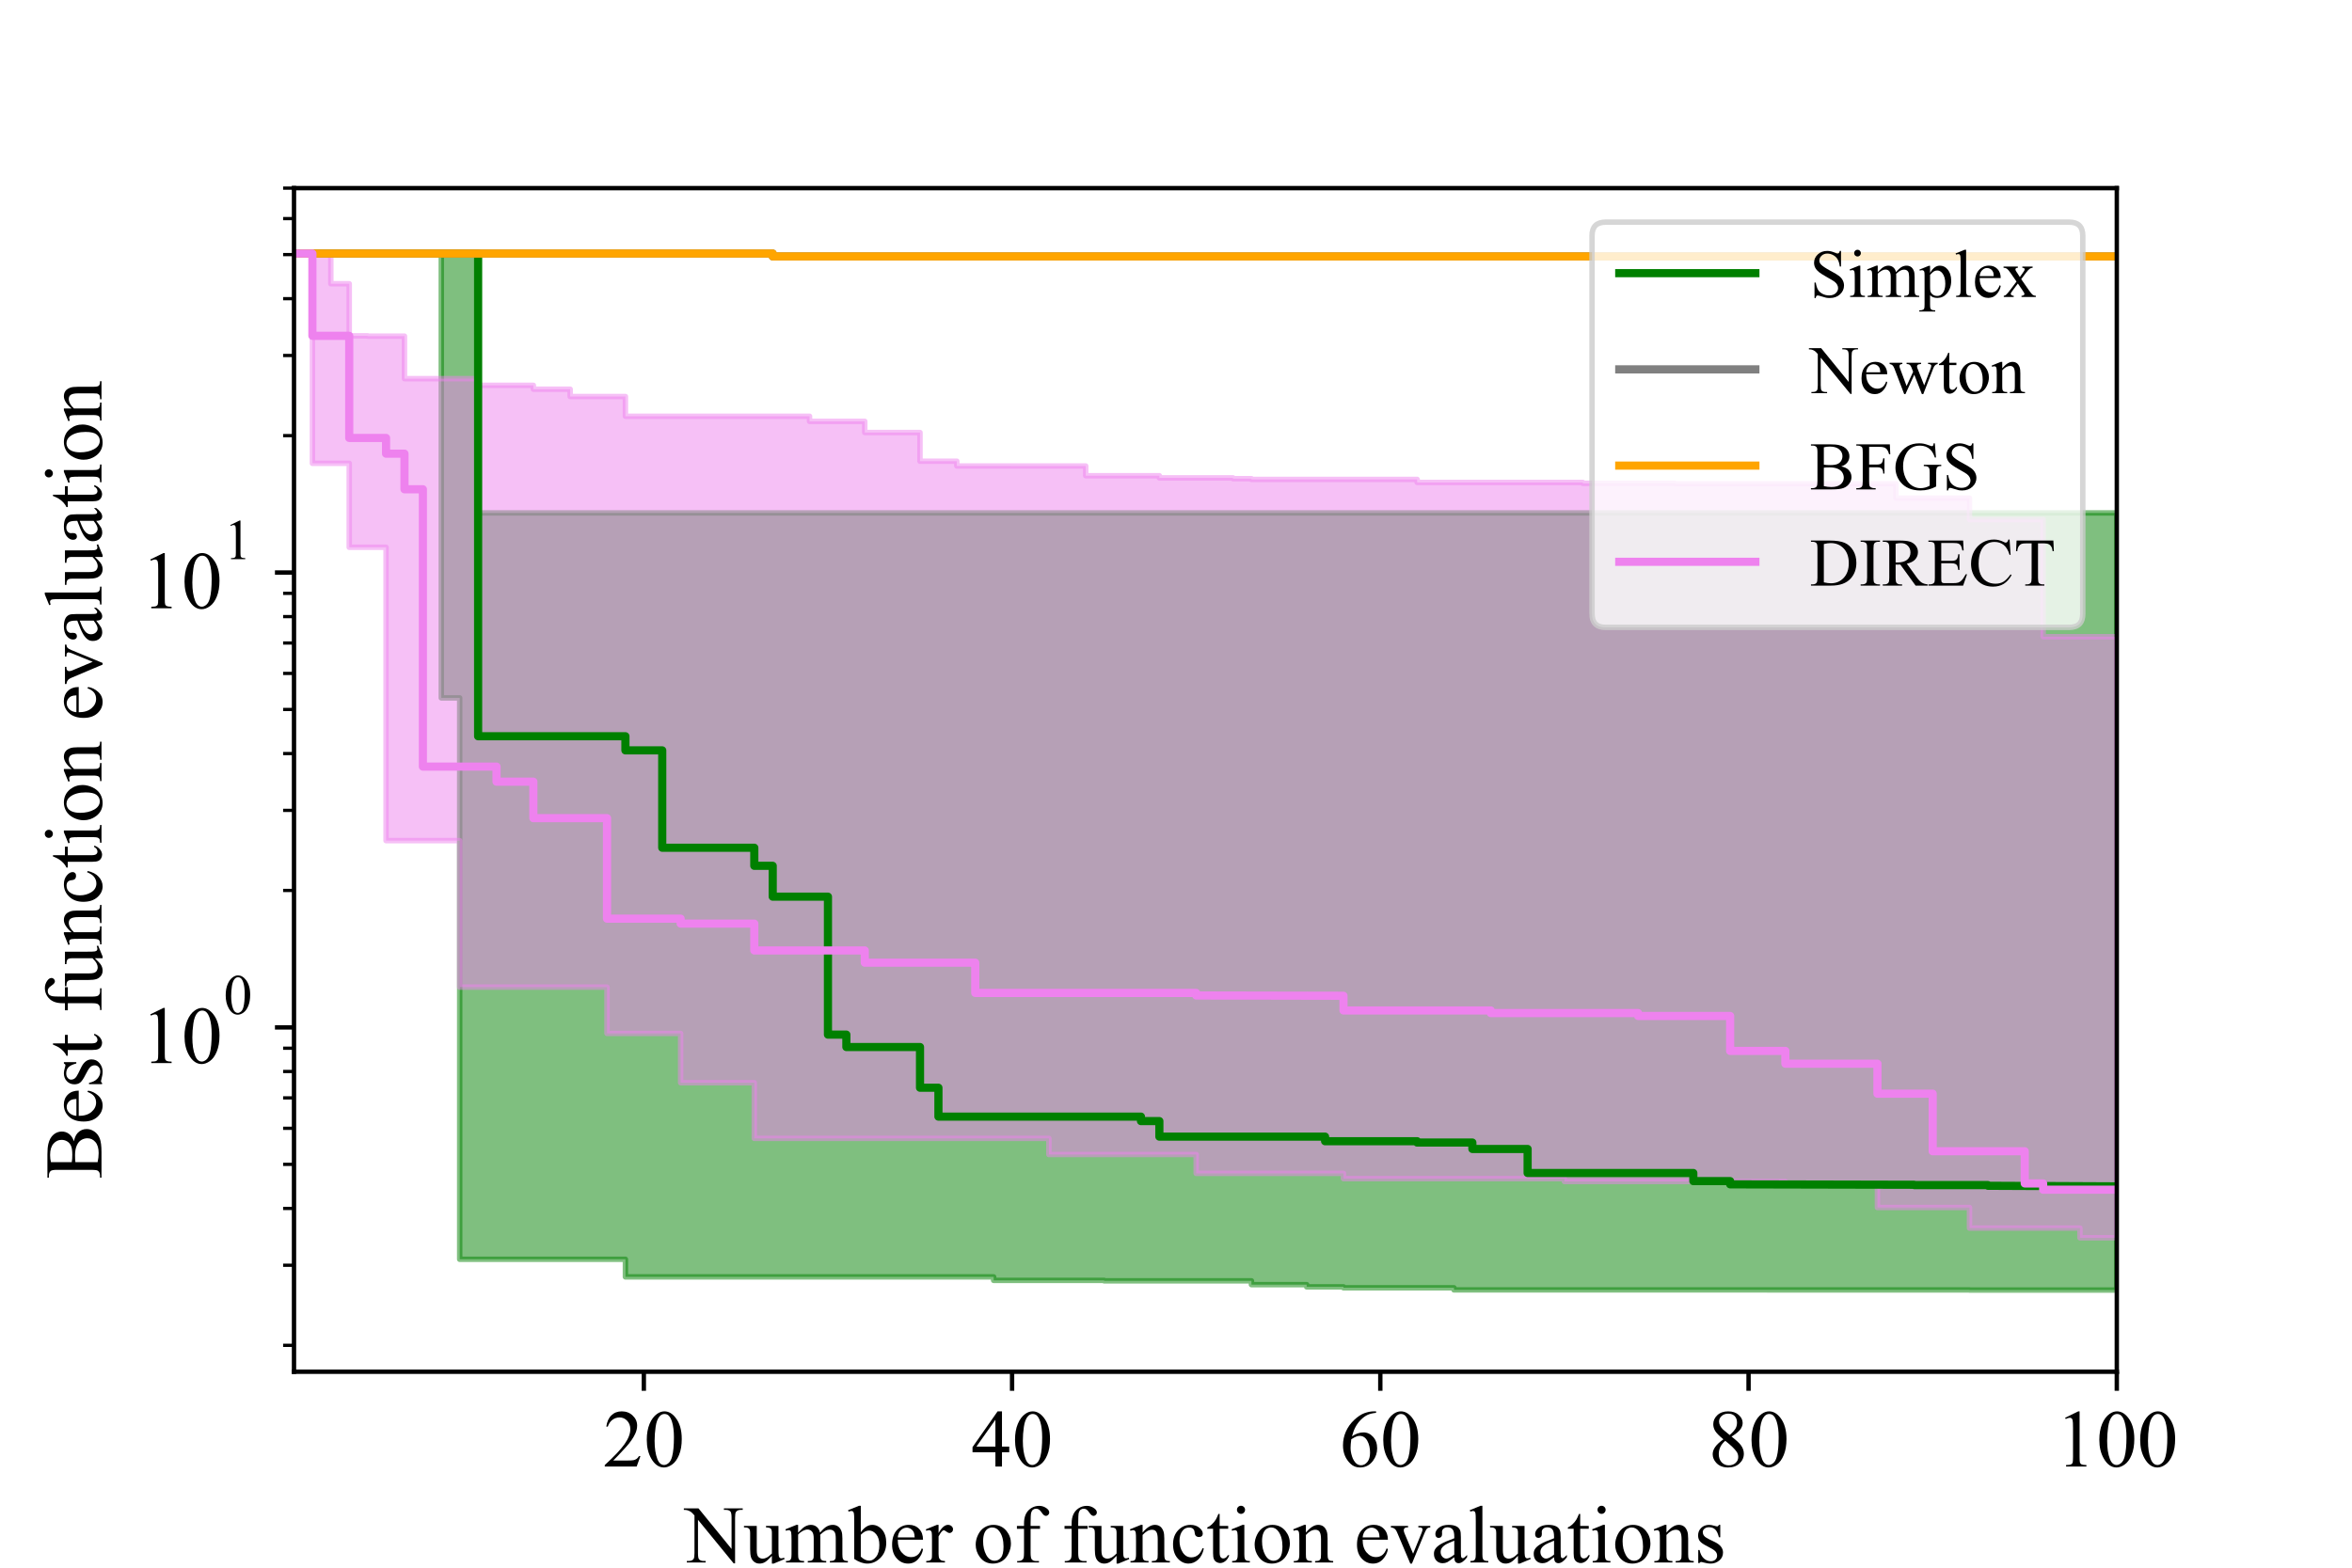 <?xml version="1.0" encoding="utf-8" standalone="no"?>
<!DOCTYPE svg PUBLIC "-//W3C//DTD SVG 1.1//EN"
  "http://www.w3.org/Graphics/SVG/1.1/DTD/svg11.dtd">
<!-- Created with matplotlib (https://matplotlib.org/) -->
<svg height="288pt" version="1.1" viewBox="0 0 432 288" width="432pt" xmlns="http://www.w3.org/2000/svg" xmlns:xlink="http://www.w3.org/1999/xlink">
 <defs>
  <style type="text/css">*{stroke-linecap:butt;stroke-linejoin:round;}</style>
 </defs>
 <g id="figure_1">
  <g id="patch_1">
   <path d="M 0 288 
L 432 288 
L 432 0 
L 0 0 
z
" style="fill:#ffffff;"/>
  </g>
  <g id="axes_1">
   <g id="patch_2">
    <path d="M 54 252 
L 388.8 252 
L 388.8 34.56 
L 54 34.56 
z
" style="fill:#ffffff;"/>
   </g>
   <g id="PolyCollection_1">
    <defs>
     <path d="M 54 -241.422 
L 54 -241.422 
L 57.382 -241.422 
L 57.382 -241.422 
L 60.764 -241.422 
L 60.764 -241.422 
L 64.145 -241.422 
L 64.145 -241.422 
L 67.527 -241.422 
L 67.527 -241.422 
L 70.909 -241.422 
L 70.909 -241.422 
L 74.291 -241.422 
L 74.291 -241.422 
L 77.673 -241.422 
L 77.673 -241.422 
L 81.055 -241.422 
L 81.055 -159.789 
L 84.436 -159.789 
L 84.436 -56.656 
L 87.818 -56.656 
L 87.818 -56.656 
L 91.2 -56.656 
L 91.2 -56.656 
L 94.582 -56.656 
L 94.582 -56.656 
L 97.964 -56.656 
L 97.964 -56.656 
L 101.345 -56.656 
L 101.345 -56.656 
L 104.727 -56.656 
L 104.727 -56.656 
L 108.109 -56.656 
L 108.109 -56.656 
L 111.491 -56.656 
L 111.491 -56.656 
L 114.873 -56.656 
L 114.873 -53.42 
L 118.255 -53.42 
L 118.255 -53.42 
L 121.636 -53.42 
L 121.636 -53.42 
L 125.018 -53.42 
L 125.018 -53.42 
L 128.4 -53.42 
L 128.4 -53.42 
L 131.782 -53.42 
L 131.782 -53.42 
L 135.164 -53.42 
L 135.164 -53.42 
L 138.545 -53.42 
L 138.545 -53.42 
L 141.927 -53.42 
L 141.927 -53.42 
L 145.309 -53.42 
L 145.309 -53.42 
L 148.691 -53.42 
L 148.691 -53.42 
L 152.073 -53.42 
L 152.073 -53.42 
L 155.455 -53.42 
L 155.455 -53.42 
L 158.836 -53.42 
L 158.836 -53.42 
L 162.218 -53.42 
L 162.218 -53.42 
L 165.6 -53.42 
L 165.6 -53.42 
L 168.982 -53.42 
L 168.982 -53.42 
L 172.364 -53.42 
L 172.364 -53.42 
L 175.745 -53.42 
L 175.745 -53.42 
L 179.127 -53.42 
L 179.127 -53.42 
L 182.509 -53.42 
L 182.509 -52.779 
L 185.891 -52.779 
L 185.891 -52.779 
L 189.273 -52.779 
L 189.273 -52.779 
L 192.655 -52.779 
L 192.655 -52.779 
L 196.036 -52.779 
L 196.036 -52.779 
L 199.418 -52.779 
L 199.418 -52.779 
L 202.8 -52.779 
L 202.8 -52.696 
L 206.182 -52.696 
L 206.182 -52.696 
L 209.564 -52.696 
L 209.564 -52.696 
L 212.945 -52.696 
L 212.945 -52.696 
L 216.327 -52.696 
L 216.327 -52.696 
L 219.709 -52.696 
L 219.709 -52.696 
L 223.091 -52.696 
L 223.091 -52.696 
L 226.473 -52.696 
L 226.473 -52.696 
L 229.855 -52.696 
L 229.855 -51.999 
L 233.236 -51.999 
L 233.236 -51.999 
L 236.618 -51.999 
L 236.618 -51.999 
L 240 -51.999 
L 240 -51.594 
L 243.382 -51.594 
L 243.382 -51.594 
L 246.764 -51.594 
L 246.764 -51.419 
L 250.145 -51.419 
L 250.145 -51.419 
L 253.527 -51.419 
L 253.527 -51.419 
L 256.909 -51.419 
L 256.909 -51.419 
L 260.291 -51.419 
L 260.291 -51.419 
L 263.673 -51.419 
L 263.673 -51.419 
L 267.055 -51.419 
L 267.055 -51.034 
L 270.436 -51.034 
L 270.436 -51.034 
L 273.818 -51.034 
L 273.818 -51.034 
L 277.2 -51.034 
L 277.2 -51.034 
L 280.582 -51.034 
L 280.582 -51.034 
L 283.964 -51.034 
L 283.964 -51.034 
L 287.345 -51.034 
L 287.345 -51.034 
L 290.727 -51.034 
L 290.727 -51.034 
L 294.109 -51.034 
L 294.109 -51.034 
L 297.491 -51.034 
L 297.491 -51.034 
L 300.873 -51.034 
L 300.873 -51.034 
L 304.255 -51.034 
L 304.255 -51.034 
L 307.636 -51.034 
L 307.636 -51.034 
L 311.018 -51.034 
L 311.018 -51.034 
L 314.4 -51.034 
L 314.4 -51.034 
L 317.782 -51.034 
L 317.782 -51.034 
L 321.164 -51.034 
L 321.164 -51.034 
L 324.545 -51.034 
L 324.545 -51.032 
L 327.927 -51.032 
L 327.927 -51.032 
L 331.309 -51.032 
L 331.309 -51.032 
L 334.691 -51.032 
L 334.691 -51.032 
L 338.073 -51.032 
L 338.073 -51.032 
L 341.455 -51.032 
L 341.455 -51.032 
L 344.836 -51.032 
L 344.836 -51.032 
L 348.218 -51.032 
L 348.218 -51.032 
L 351.6 -51.032 
L 351.6 -51.032 
L 354.982 -51.032 
L 354.982 -51.032 
L 358.364 -51.032 
L 358.364 -51.032 
L 361.745 -51.032 
L 361.745 -51.004 
L 365.127 -51.004 
L 365.127 -51.004 
L 368.509 -51.004 
L 368.509 -51.004 
L 371.891 -51.004 
L 371.891 -51.004 
L 375.273 -51.004 
L 375.273 -51.004 
L 378.655 -51.004 
L 378.655 -51.004 
L 382.036 -51.004 
L 382.036 -51.004 
L 385.418 -51.004 
L 385.418 -51.004 
L 388.8 -51.004 
L 388.8 -51.004 
L 388.8 -193.776 
L 388.8 -193.776 
L 388.8 -193.776 
L 385.418 -193.776 
L 385.418 -193.776 
L 382.036 -193.776 
L 382.036 -193.776 
L 378.655 -193.776 
L 378.655 -193.776 
L 375.273 -193.776 
L 375.273 -193.776 
L 371.891 -193.776 
L 371.891 -193.776 
L 368.509 -193.776 
L 368.509 -193.776 
L 365.127 -193.776 
L 365.127 -193.776 
L 361.745 -193.776 
L 361.745 -193.776 
L 358.364 -193.776 
L 358.364 -193.776 
L 354.982 -193.776 
L 354.982 -193.776 
L 351.6 -193.776 
L 351.6 -193.776 
L 348.218 -193.776 
L 348.218 -193.776 
L 344.836 -193.776 
L 344.836 -193.776 
L 341.455 -193.776 
L 341.455 -193.776 
L 338.073 -193.776 
L 338.073 -193.776 
L 334.691 -193.776 
L 334.691 -193.776 
L 331.309 -193.776 
L 331.309 -193.776 
L 327.927 -193.776 
L 327.927 -193.776 
L 324.545 -193.776 
L 324.545 -193.776 
L 321.164 -193.776 
L 321.164 -193.776 
L 317.782 -193.776 
L 317.782 -193.776 
L 314.4 -193.776 
L 314.4 -193.776 
L 311.018 -193.776 
L 311.018 -193.776 
L 307.636 -193.776 
L 307.636 -193.776 
L 304.255 -193.776 
L 304.255 -193.776 
L 300.873 -193.776 
L 300.873 -193.776 
L 297.491 -193.776 
L 297.491 -193.776 
L 294.109 -193.776 
L 294.109 -193.776 
L 290.727 -193.776 
L 290.727 -193.776 
L 287.345 -193.776 
L 287.345 -193.776 
L 283.964 -193.776 
L 283.964 -193.776 
L 280.582 -193.776 
L 280.582 -193.776 
L 277.2 -193.776 
L 277.2 -193.776 
L 273.818 -193.776 
L 273.818 -193.776 
L 270.436 -193.776 
L 270.436 -193.776 
L 267.055 -193.776 
L 267.055 -193.776 
L 263.673 -193.776 
L 263.673 -193.776 
L 260.291 -193.776 
L 260.291 -193.776 
L 256.909 -193.776 
L 256.909 -193.776 
L 253.527 -193.776 
L 253.527 -193.776 
L 250.145 -193.776 
L 250.145 -193.776 
L 246.764 -193.776 
L 246.764 -193.776 
L 243.382 -193.776 
L 243.382 -193.776 
L 240 -193.776 
L 240 -193.776 
L 236.618 -193.776 
L 236.618 -193.776 
L 233.236 -193.776 
L 233.236 -193.776 
L 229.855 -193.776 
L 229.855 -193.776 
L 226.473 -193.776 
L 226.473 -193.776 
L 223.091 -193.776 
L 223.091 -193.776 
L 219.709 -193.776 
L 219.709 -193.776 
L 216.327 -193.776 
L 216.327 -193.776 
L 212.945 -193.776 
L 212.945 -193.776 
L 209.564 -193.776 
L 209.564 -193.776 
L 206.182 -193.776 
L 206.182 -193.776 
L 202.8 -193.776 
L 202.8 -193.776 
L 199.418 -193.776 
L 199.418 -193.776 
L 196.036 -193.776 
L 196.036 -193.776 
L 192.655 -193.776 
L 192.655 -193.776 
L 189.273 -193.776 
L 189.273 -193.776 
L 185.891 -193.776 
L 185.891 -193.776 
L 182.509 -193.776 
L 182.509 -193.776 
L 179.127 -193.776 
L 179.127 -193.776 
L 175.745 -193.776 
L 175.745 -193.776 
L 172.364 -193.776 
L 172.364 -193.776 
L 168.982 -193.776 
L 168.982 -193.776 
L 165.6 -193.776 
L 165.6 -193.776 
L 162.218 -193.776 
L 162.218 -193.776 
L 158.836 -193.776 
L 158.836 -193.776 
L 155.455 -193.776 
L 155.455 -193.776 
L 152.073 -193.776 
L 152.073 -193.776 
L 148.691 -193.776 
L 148.691 -193.776 
L 145.309 -193.776 
L 145.309 -193.776 
L 141.927 -193.776 
L 141.927 -193.776 
L 138.545 -193.776 
L 138.545 -193.776 
L 135.164 -193.776 
L 135.164 -193.776 
L 131.782 -193.776 
L 131.782 -193.776 
L 128.4 -193.776 
L 128.4 -193.776 
L 125.018 -193.776 
L 125.018 -193.776 
L 121.636 -193.776 
L 121.636 -193.776 
L 118.255 -193.776 
L 118.255 -193.776 
L 114.873 -193.776 
L 114.873 -193.776 
L 111.491 -193.776 
L 111.491 -193.776 
L 108.109 -193.776 
L 108.109 -193.776 
L 104.727 -193.776 
L 104.727 -193.776 
L 101.345 -193.776 
L 101.345 -193.776 
L 97.964 -193.776 
L 97.964 -193.776 
L 94.582 -193.776 
L 94.582 -193.776 
L 91.2 -193.776 
L 91.2 -193.776 
L 87.818 -193.776 
L 87.818 -241.422 
L 84.436 -241.422 
L 84.436 -241.422 
L 81.055 -241.422 
L 81.055 -241.422 
L 77.673 -241.422 
L 77.673 -241.422 
L 74.291 -241.422 
L 74.291 -241.422 
L 70.909 -241.422 
L 70.909 -241.422 
L 67.527 -241.422 
L 67.527 -241.422 
L 64.145 -241.422 
L 64.145 -241.422 
L 60.764 -241.422 
L 60.764 -241.422 
L 57.382 -241.422 
L 57.382 -241.422 
L 54 -241.422 
z
" id="m3b0c866187" style="stroke:#008000;stroke-opacity:0.5;"/>
    </defs>
    <g clip-path="url(#p3725ff8981)">
     <use style="fill:#008000;fill-opacity:0.5;stroke:#008000;stroke-opacity:0.5;" x="0" xlink:href="#m3b0c866187" y="288"/>
    </g>
   </g>
   <g id="PolyCollection_2">
    <defs>
     <path d="M 54 -241.422 
L 54 -241.422 
L 57.382 -241.422 
L 57.382 -241.422 
L 60.764 -241.422 
L 60.764 -241.422 
L 64.145 -241.422 
L 64.145 -241.422 
L 67.527 -241.422 
L 67.527 -241.422 
L 70.909 -241.422 
L 70.909 -241.422 
L 74.291 -241.422 
L 74.291 -241.422 
L 77.673 -241.422 
L 77.673 -241.422 
L 81.055 -241.422 
L 81.055 -241.422 
L 84.436 -241.422 
L 84.436 -241.422 
L 87.818 -241.422 
L 87.818 -241.422 
L 91.2 -241.422 
L 91.2 -241.422 
L 94.582 -241.422 
L 94.582 -241.422 
L 97.964 -241.422 
L 97.964 -241.422 
L 101.345 -241.422 
L 101.345 -241.422 
L 104.727 -241.422 
L 104.727 -241.422 
L 108.109 -241.422 
L 108.109 -241.422 
L 111.491 -241.422 
L 111.491 -241.422 
L 114.873 -241.422 
L 114.873 -241.422 
L 118.255 -241.422 
L 118.255 -241.422 
L 121.636 -241.422 
L 121.636 -241.422 
L 125.018 -241.422 
L 125.018 -241.422 
L 128.4 -241.422 
L 128.4 -241.422 
L 131.782 -241.422 
L 131.782 -241.422 
L 135.164 -241.422 
L 135.164 -241.422 
L 138.545 -241.422 
L 138.545 -241.422 
L 141.927 -241.422 
L 141.927 -240.899 
L 145.309 -240.899 
L 145.309 -240.899 
L 148.691 -240.899 
L 148.691 -240.899 
L 152.073 -240.899 
L 152.073 -240.899 
L 155.455 -240.899 
L 155.455 -240.899 
L 158.836 -240.899 
L 158.836 -240.899 
L 162.218 -240.899 
L 162.218 -240.899 
L 165.6 -240.899 
L 165.6 -240.899 
L 168.982 -240.899 
L 168.982 -240.899 
L 172.364 -240.899 
L 172.364 -240.899 
L 175.745 -240.899 
L 175.745 -240.899 
L 179.127 -240.899 
L 179.127 -240.899 
L 182.509 -240.899 
L 182.509 -240.899 
L 185.891 -240.899 
L 185.891 -240.899 
L 189.273 -240.899 
L 189.273 -240.899 
L 192.655 -240.899 
L 192.655 -240.899 
L 196.036 -240.899 
L 196.036 -240.899 
L 199.418 -240.899 
L 199.418 -240.899 
L 202.8 -240.899 
L 202.8 -240.899 
L 206.182 -240.899 
L 206.182 -240.899 
L 209.564 -240.899 
L 209.564 -240.899 
L 212.945 -240.899 
L 212.945 -240.899 
L 216.327 -240.899 
L 216.327 -240.899 
L 219.709 -240.899 
L 219.709 -240.899 
L 223.091 -240.899 
L 223.091 -240.899 
L 226.473 -240.899 
L 226.473 -240.899 
L 229.855 -240.899 
L 229.855 -240.899 
L 233.236 -240.899 
L 233.236 -240.899 
L 236.618 -240.899 
L 236.618 -240.899 
L 240 -240.899 
L 240 -240.899 
L 243.382 -240.899 
L 243.382 -240.899 
L 246.764 -240.899 
L 246.764 -240.899 
L 250.145 -240.899 
L 250.145 -240.899 
L 253.527 -240.899 
L 253.527 -240.899 
L 256.909 -240.899 
L 256.909 -240.899 
L 260.291 -240.899 
L 260.291 -240.899 
L 263.673 -240.899 
L 263.673 -240.899 
L 267.055 -240.899 
L 267.055 -240.899 
L 270.436 -240.899 
L 270.436 -240.899 
L 273.818 -240.899 
L 273.818 -240.899 
L 277.2 -240.899 
L 277.2 -240.899 
L 280.582 -240.899 
L 280.582 -240.899 
L 283.964 -240.899 
L 283.964 -240.899 
L 287.345 -240.899 
L 287.345 -240.899 
L 290.727 -240.899 
L 290.727 -240.899 
L 294.109 -240.899 
L 294.109 -240.899 
L 297.491 -240.899 
L 297.491 -240.899 
L 300.873 -240.899 
L 300.873 -240.899 
L 304.255 -240.899 
L 304.255 -240.899 
L 307.636 -240.899 
L 307.636 -240.899 
L 311.018 -240.899 
L 311.018 -240.899 
L 314.4 -240.899 
L 314.4 -240.899 
L 317.782 -240.899 
L 317.782 -240.899 
L 321.164 -240.899 
L 321.164 -240.899 
L 324.545 -240.899 
L 324.545 -240.899 
L 327.927 -240.899 
L 327.927 -240.899 
L 331.309 -240.899 
L 331.309 -240.899 
L 334.691 -240.899 
L 334.691 -240.899 
L 338.073 -240.899 
L 338.073 -240.899 
L 341.455 -240.899 
L 341.455 -240.899 
L 344.836 -240.899 
L 344.836 -240.899 
L 348.218 -240.899 
L 348.218 -240.899 
L 351.6 -240.899 
L 351.6 -240.899 
L 354.982 -240.899 
L 354.982 -240.899 
L 358.364 -240.899 
L 358.364 -240.899 
L 361.745 -240.899 
L 361.745 -240.899 
L 365.127 -240.899 
L 365.127 -240.899 
L 368.509 -240.899 
L 368.509 -240.899 
L 371.891 -240.899 
L 371.891 -240.899 
L 375.273 -240.899 
L 375.273 -240.899 
L 378.655 -240.899 
L 378.655 -240.899 
L 382.036 -240.899 
L 382.036 -240.899 
L 385.418 -240.899 
L 385.418 -240.899 
L 388.8 -240.899 
L 388.8 -240.899 
L 388.8 -240.899 
L 388.8 -240.899 
L 388.8 -240.899 
L 385.418 -240.899 
L 385.418 -240.899 
L 382.036 -240.899 
L 382.036 -240.899 
L 378.655 -240.899 
L 378.655 -240.899 
L 375.273 -240.899 
L 375.273 -240.899 
L 371.891 -240.899 
L 371.891 -240.899 
L 368.509 -240.899 
L 368.509 -240.899 
L 365.127 -240.899 
L 365.127 -240.899 
L 361.745 -240.899 
L 361.745 -240.899 
L 358.364 -240.899 
L 358.364 -240.899 
L 354.982 -240.899 
L 354.982 -240.899 
L 351.6 -240.899 
L 351.6 -240.899 
L 348.218 -240.899 
L 348.218 -240.899 
L 344.836 -240.899 
L 344.836 -240.899 
L 341.455 -240.899 
L 341.455 -240.899 
L 338.073 -240.899 
L 338.073 -240.899 
L 334.691 -240.899 
L 334.691 -240.899 
L 331.309 -240.899 
L 331.309 -240.899 
L 327.927 -240.899 
L 327.927 -240.899 
L 324.545 -240.899 
L 324.545 -240.899 
L 321.164 -240.899 
L 321.164 -240.899 
L 317.782 -240.899 
L 317.782 -240.899 
L 314.4 -240.899 
L 314.4 -240.899 
L 311.018 -240.899 
L 311.018 -240.899 
L 307.636 -240.899 
L 307.636 -240.899 
L 304.255 -240.899 
L 304.255 -240.899 
L 300.873 -240.899 
L 300.873 -240.899 
L 297.491 -240.899 
L 297.491 -240.899 
L 294.109 -240.899 
L 294.109 -240.899 
L 290.727 -240.899 
L 290.727 -240.899 
L 287.345 -240.899 
L 287.345 -240.899 
L 283.964 -240.899 
L 283.964 -240.899 
L 280.582 -240.899 
L 280.582 -240.899 
L 277.2 -240.899 
L 277.2 -240.899 
L 273.818 -240.899 
L 273.818 -240.899 
L 270.436 -240.899 
L 270.436 -240.899 
L 267.055 -240.899 
L 267.055 -240.899 
L 263.673 -240.899 
L 263.673 -240.899 
L 260.291 -240.899 
L 260.291 -240.899 
L 256.909 -240.899 
L 256.909 -240.899 
L 253.527 -240.899 
L 253.527 -240.899 
L 250.145 -240.899 
L 250.145 -240.899 
L 246.764 -240.899 
L 246.764 -240.899 
L 243.382 -240.899 
L 243.382 -240.899 
L 240 -240.899 
L 240 -240.899 
L 236.618 -240.899 
L 236.618 -240.899 
L 233.236 -240.899 
L 233.236 -240.899 
L 229.855 -240.899 
L 229.855 -240.899 
L 226.473 -240.899 
L 226.473 -240.899 
L 223.091 -240.899 
L 223.091 -240.899 
L 219.709 -240.899 
L 219.709 -240.899 
L 216.327 -240.899 
L 216.327 -240.899 
L 212.945 -240.899 
L 212.945 -240.899 
L 209.564 -240.899 
L 209.564 -240.899 
L 206.182 -240.899 
L 206.182 -240.899 
L 202.8 -240.899 
L 202.8 -240.899 
L 199.418 -240.899 
L 199.418 -240.899 
L 196.036 -240.899 
L 196.036 -240.899 
L 192.655 -240.899 
L 192.655 -240.899 
L 189.273 -240.899 
L 189.273 -240.899 
L 185.891 -240.899 
L 185.891 -240.899 
L 182.509 -240.899 
L 182.509 -240.899 
L 179.127 -240.899 
L 179.127 -240.899 
L 175.745 -240.899 
L 175.745 -240.899 
L 172.364 -240.899 
L 172.364 -240.899 
L 168.982 -240.899 
L 168.982 -240.899 
L 165.6 -240.899 
L 165.6 -240.899 
L 162.218 -240.899 
L 162.218 -240.899 
L 158.836 -240.899 
L 158.836 -240.899 
L 155.455 -240.899 
L 155.455 -240.899 
L 152.073 -240.899 
L 152.073 -240.899 
L 148.691 -240.899 
L 148.691 -240.899 
L 145.309 -240.899 
L 145.309 -240.899 
L 141.927 -240.899 
L 141.927 -241.422 
L 138.545 -241.422 
L 138.545 -241.422 
L 135.164 -241.422 
L 135.164 -241.422 
L 131.782 -241.422 
L 131.782 -241.422 
L 128.4 -241.422 
L 128.4 -241.422 
L 125.018 -241.422 
L 125.018 -241.422 
L 121.636 -241.422 
L 121.636 -241.422 
L 118.255 -241.422 
L 118.255 -241.422 
L 114.873 -241.422 
L 114.873 -241.422 
L 111.491 -241.422 
L 111.491 -241.422 
L 108.109 -241.422 
L 108.109 -241.422 
L 104.727 -241.422 
L 104.727 -241.422 
L 101.345 -241.422 
L 101.345 -241.422 
L 97.964 -241.422 
L 97.964 -241.422 
L 94.582 -241.422 
L 94.582 -241.422 
L 91.2 -241.422 
L 91.2 -241.422 
L 87.818 -241.422 
L 87.818 -241.422 
L 84.436 -241.422 
L 84.436 -241.422 
L 81.055 -241.422 
L 81.055 -241.422 
L 77.673 -241.422 
L 77.673 -241.422 
L 74.291 -241.422 
L 74.291 -241.422 
L 70.909 -241.422 
L 70.909 -241.422 
L 67.527 -241.422 
L 67.527 -241.422 
L 64.145 -241.422 
L 64.145 -241.422 
L 60.764 -241.422 
L 60.764 -241.422 
L 57.382 -241.422 
L 57.382 -241.422 
L 54 -241.422 
z
" id="m20d1055fcc" style="stroke:#808080;stroke-opacity:0.5;"/>
    </defs>
    <g clip-path="url(#p3725ff8981)">
     <use style="fill:#808080;fill-opacity:0.5;stroke:#808080;stroke-opacity:0.5;" x="0" xlink:href="#m20d1055fcc" y="288"/>
    </g>
   </g>
   <g id="PolyCollection_3">
    <defs>
     <path d="M 54 -241.422 
L 54 -241.422 
L 57.382 -241.422 
L 57.382 -241.422 
L 60.764 -241.422 
L 60.764 -241.422 
L 64.145 -241.422 
L 64.145 -241.422 
L 67.527 -241.422 
L 67.527 -241.422 
L 70.909 -241.422 
L 70.909 -241.422 
L 74.291 -241.422 
L 74.291 -241.422 
L 77.673 -241.422 
L 77.673 -241.422 
L 81.055 -241.422 
L 81.055 -241.422 
L 84.436 -241.422 
L 84.436 -241.422 
L 87.818 -241.422 
L 87.818 -241.422 
L 91.2 -241.422 
L 91.2 -241.422 
L 94.582 -241.422 
L 94.582 -241.422 
L 97.964 -241.422 
L 97.964 -241.422 
L 101.345 -241.422 
L 101.345 -241.422 
L 104.727 -241.422 
L 104.727 -241.422 
L 108.109 -241.422 
L 108.109 -241.422 
L 111.491 -241.422 
L 111.491 -241.422 
L 114.873 -241.422 
L 114.873 -241.422 
L 118.255 -241.422 
L 118.255 -241.422 
L 121.636 -241.422 
L 121.636 -241.422 
L 125.018 -241.422 
L 125.018 -241.422 
L 128.4 -241.422 
L 128.4 -241.422 
L 131.782 -241.422 
L 131.782 -241.422 
L 135.164 -241.422 
L 135.164 -241.422 
L 138.545 -241.422 
L 138.545 -241.422 
L 141.927 -241.422 
L 141.927 -240.899 
L 145.309 -240.899 
L 145.309 -240.899 
L 148.691 -240.899 
L 148.691 -240.899 
L 152.073 -240.899 
L 152.073 -240.899 
L 155.455 -240.899 
L 155.455 -240.899 
L 158.836 -240.899 
L 158.836 -240.899 
L 162.218 -240.899 
L 162.218 -240.899 
L 165.6 -240.899 
L 165.6 -240.899 
L 168.982 -240.899 
L 168.982 -240.899 
L 172.364 -240.899 
L 172.364 -240.899 
L 175.745 -240.899 
L 175.745 -240.899 
L 179.127 -240.899 
L 179.127 -240.899 
L 182.509 -240.899 
L 182.509 -240.899 
L 185.891 -240.899 
L 185.891 -240.899 
L 189.273 -240.899 
L 189.273 -240.899 
L 192.655 -240.899 
L 192.655 -240.899 
L 196.036 -240.899 
L 196.036 -240.899 
L 199.418 -240.899 
L 199.418 -240.899 
L 202.8 -240.899 
L 202.8 -240.899 
L 206.182 -240.899 
L 206.182 -240.899 
L 209.564 -240.899 
L 209.564 -240.899 
L 212.945 -240.899 
L 212.945 -240.899 
L 216.327 -240.899 
L 216.327 -240.899 
L 219.709 -240.899 
L 219.709 -240.899 
L 223.091 -240.899 
L 223.091 -240.899 
L 226.473 -240.899 
L 226.473 -240.899 
L 229.855 -240.899 
L 229.855 -240.899 
L 233.236 -240.899 
L 233.236 -240.899 
L 236.618 -240.899 
L 236.618 -240.899 
L 240 -240.899 
L 240 -240.899 
L 243.382 -240.899 
L 243.382 -240.899 
L 246.764 -240.899 
L 246.764 -240.899 
L 250.145 -240.899 
L 250.145 -240.899 
L 253.527 -240.899 
L 253.527 -240.899 
L 256.909 -240.899 
L 256.909 -240.899 
L 260.291 -240.899 
L 260.291 -240.899 
L 263.673 -240.899 
L 263.673 -240.899 
L 267.055 -240.899 
L 267.055 -240.899 
L 270.436 -240.899 
L 270.436 -240.899 
L 273.818 -240.899 
L 273.818 -240.899 
L 277.2 -240.899 
L 277.2 -240.899 
L 280.582 -240.899 
L 280.582 -240.899 
L 283.964 -240.899 
L 283.964 -240.899 
L 287.345 -240.899 
L 287.345 -240.899 
L 290.727 -240.899 
L 290.727 -240.899 
L 294.109 -240.899 
L 294.109 -240.899 
L 297.491 -240.899 
L 297.491 -240.899 
L 300.873 -240.899 
L 300.873 -240.899 
L 304.255 -240.899 
L 304.255 -240.899 
L 307.636 -240.899 
L 307.636 -240.899 
L 311.018 -240.899 
L 311.018 -240.899 
L 314.4 -240.899 
L 314.4 -240.899 
L 317.782 -240.899 
L 317.782 -240.899 
L 321.164 -240.899 
L 321.164 -240.899 
L 324.545 -240.899 
L 324.545 -240.899 
L 327.927 -240.899 
L 327.927 -240.899 
L 331.309 -240.899 
L 331.309 -240.899 
L 334.691 -240.899 
L 334.691 -240.899 
L 338.073 -240.899 
L 338.073 -240.899 
L 341.455 -240.899 
L 341.455 -240.899 
L 344.836 -240.899 
L 344.836 -240.899 
L 348.218 -240.899 
L 348.218 -240.899 
L 351.6 -240.899 
L 351.6 -240.899 
L 354.982 -240.899 
L 354.982 -240.899 
L 358.364 -240.899 
L 358.364 -240.899 
L 361.745 -240.899 
L 361.745 -240.899 
L 365.127 -240.899 
L 365.127 -240.899 
L 368.509 -240.899 
L 368.509 -240.899 
L 371.891 -240.899 
L 371.891 -240.899 
L 375.273 -240.899 
L 375.273 -240.899 
L 378.655 -240.899 
L 378.655 -240.899 
L 382.036 -240.899 
L 382.036 -240.899 
L 385.418 -240.899 
L 385.418 -240.899 
L 388.8 -240.899 
L 388.8 -240.899 
L 388.8 -240.899 
L 388.8 -240.899 
L 388.8 -240.899 
L 385.418 -240.899 
L 385.418 -240.899 
L 382.036 -240.899 
L 382.036 -240.899 
L 378.655 -240.899 
L 378.655 -240.899 
L 375.273 -240.899 
L 375.273 -240.899 
L 371.891 -240.899 
L 371.891 -240.899 
L 368.509 -240.899 
L 368.509 -240.899 
L 365.127 -240.899 
L 365.127 -240.899 
L 361.745 -240.899 
L 361.745 -240.899 
L 358.364 -240.899 
L 358.364 -240.899 
L 354.982 -240.899 
L 354.982 -240.899 
L 351.6 -240.899 
L 351.6 -240.899 
L 348.218 -240.899 
L 348.218 -240.899 
L 344.836 -240.899 
L 344.836 -240.899 
L 341.455 -240.899 
L 341.455 -240.899 
L 338.073 -240.899 
L 338.073 -240.899 
L 334.691 -240.899 
L 334.691 -240.899 
L 331.309 -240.899 
L 331.309 -240.899 
L 327.927 -240.899 
L 327.927 -240.899 
L 324.545 -240.899 
L 324.545 -240.899 
L 321.164 -240.899 
L 321.164 -240.899 
L 317.782 -240.899 
L 317.782 -240.899 
L 314.4 -240.899 
L 314.4 -240.899 
L 311.018 -240.899 
L 311.018 -240.899 
L 307.636 -240.899 
L 307.636 -240.899 
L 304.255 -240.899 
L 304.255 -240.899 
L 300.873 -240.899 
L 300.873 -240.899 
L 297.491 -240.899 
L 297.491 -240.899 
L 294.109 -240.899 
L 294.109 -240.899 
L 290.727 -240.899 
L 290.727 -240.899 
L 287.345 -240.899 
L 287.345 -240.899 
L 283.964 -240.899 
L 283.964 -240.899 
L 280.582 -240.899 
L 280.582 -240.899 
L 277.2 -240.899 
L 277.2 -240.899 
L 273.818 -240.899 
L 273.818 -240.899 
L 270.436 -240.899 
L 270.436 -240.899 
L 267.055 -240.899 
L 267.055 -240.899 
L 263.673 -240.899 
L 263.673 -240.899 
L 260.291 -240.899 
L 260.291 -240.899 
L 256.909 -240.899 
L 256.909 -240.899 
L 253.527 -240.899 
L 253.527 -240.899 
L 250.145 -240.899 
L 250.145 -240.899 
L 246.764 -240.899 
L 246.764 -240.899 
L 243.382 -240.899 
L 243.382 -240.899 
L 240 -240.899 
L 240 -240.899 
L 236.618 -240.899 
L 236.618 -240.899 
L 233.236 -240.899 
L 233.236 -240.899 
L 229.855 -240.899 
L 229.855 -240.899 
L 226.473 -240.899 
L 226.473 -240.899 
L 223.091 -240.899 
L 223.091 -240.899 
L 219.709 -240.899 
L 219.709 -240.899 
L 216.327 -240.899 
L 216.327 -240.899 
L 212.945 -240.899 
L 212.945 -240.899 
L 209.564 -240.899 
L 209.564 -240.899 
L 206.182 -240.899 
L 206.182 -240.899 
L 202.8 -240.899 
L 202.8 -240.899 
L 199.418 -240.899 
L 199.418 -240.899 
L 196.036 -240.899 
L 196.036 -240.899 
L 192.655 -240.899 
L 192.655 -240.899 
L 189.273 -240.899 
L 189.273 -240.899 
L 185.891 -240.899 
L 185.891 -240.899 
L 182.509 -240.899 
L 182.509 -240.899 
L 179.127 -240.899 
L 179.127 -240.899 
L 175.745 -240.899 
L 175.745 -240.899 
L 172.364 -240.899 
L 172.364 -240.899 
L 168.982 -240.899 
L 168.982 -240.899 
L 165.6 -240.899 
L 165.6 -240.899 
L 162.218 -240.899 
L 162.218 -240.899 
L 158.836 -240.899 
L 158.836 -240.899 
L 155.455 -240.899 
L 155.455 -240.899 
L 152.073 -240.899 
L 152.073 -240.899 
L 148.691 -240.899 
L 148.691 -240.899 
L 145.309 -240.899 
L 145.309 -240.899 
L 141.927 -240.899 
L 141.927 -241.422 
L 138.545 -241.422 
L 138.545 -241.422 
L 135.164 -241.422 
L 135.164 -241.422 
L 131.782 -241.422 
L 131.782 -241.422 
L 128.4 -241.422 
L 128.4 -241.422 
L 125.018 -241.422 
L 125.018 -241.422 
L 121.636 -241.422 
L 121.636 -241.422 
L 118.255 -241.422 
L 118.255 -241.422 
L 114.873 -241.422 
L 114.873 -241.422 
L 111.491 -241.422 
L 111.491 -241.422 
L 108.109 -241.422 
L 108.109 -241.422 
L 104.727 -241.422 
L 104.727 -241.422 
L 101.345 -241.422 
L 101.345 -241.422 
L 97.964 -241.422 
L 97.964 -241.422 
L 94.582 -241.422 
L 94.582 -241.422 
L 91.2 -241.422 
L 91.2 -241.422 
L 87.818 -241.422 
L 87.818 -241.422 
L 84.436 -241.422 
L 84.436 -241.422 
L 81.055 -241.422 
L 81.055 -241.422 
L 77.673 -241.422 
L 77.673 -241.422 
L 74.291 -241.422 
L 74.291 -241.422 
L 70.909 -241.422 
L 70.909 -241.422 
L 67.527 -241.422 
L 67.527 -241.422 
L 64.145 -241.422 
L 64.145 -241.422 
L 60.764 -241.422 
L 60.764 -241.422 
L 57.382 -241.422 
L 57.382 -241.422 
L 54 -241.422 
z
" id="m7dd4f40554" style="stroke:#ffa500;stroke-opacity:0.5;"/>
    </defs>
    <g clip-path="url(#p3725ff8981)">
     <use style="fill:#ffa500;fill-opacity:0.5;stroke:#ffa500;stroke-opacity:0.5;" x="0" xlink:href="#m7dd4f40554" y="288"/>
    </g>
   </g>
   <g id="PolyCollection_4">
    <defs>
     <path d="M 54 -241.422 
L 54 -241.422 
L 57.382 -241.422 
L 57.382 -202.883 
L 60.764 -202.883 
L 60.764 -202.883 
L 64.145 -202.883 
L 64.145 -187.457 
L 67.527 -187.457 
L 67.527 -187.457 
L 70.909 -187.457 
L 70.909 -133.569 
L 74.291 -133.569 
L 74.291 -133.569 
L 77.673 -133.569 
L 77.673 -133.569 
L 81.055 -133.569 
L 81.055 -133.569 
L 84.436 -133.569 
L 84.436 -106.653 
L 87.818 -106.653 
L 87.818 -106.653 
L 91.2 -106.653 
L 91.2 -106.653 
L 94.582 -106.653 
L 94.582 -106.653 
L 97.964 -106.653 
L 97.964 -106.653 
L 101.345 -106.653 
L 101.345 -106.653 
L 104.727 -106.653 
L 104.727 -106.653 
L 108.109 -106.653 
L 108.109 -106.653 
L 111.491 -106.653 
L 111.491 -98.151 
L 114.873 -98.151 
L 114.873 -98.151 
L 118.255 -98.151 
L 118.255 -98.151 
L 121.636 -98.151 
L 121.636 -98.151 
L 125.018 -98.151 
L 125.018 -89.099 
L 128.4 -89.099 
L 128.4 -89.099 
L 131.782 -89.099 
L 131.782 -89.099 
L 135.164 -89.099 
L 135.164 -89.099 
L 138.545 -89.099 
L 138.545 -78.87 
L 141.927 -78.87 
L 141.927 -78.87 
L 145.309 -78.87 
L 145.309 -78.87 
L 148.691 -78.87 
L 148.691 -78.87 
L 152.073 -78.87 
L 152.073 -78.87 
L 155.455 -78.87 
L 155.455 -78.87 
L 158.836 -78.87 
L 158.836 -78.87 
L 162.218 -78.87 
L 162.218 -78.87 
L 165.6 -78.87 
L 165.6 -78.87 
L 168.982 -78.87 
L 168.982 -78.87 
L 172.364 -78.87 
L 172.364 -78.87 
L 175.745 -78.87 
L 175.745 -78.87 
L 179.127 -78.87 
L 179.127 -78.87 
L 182.509 -78.87 
L 182.509 -78.87 
L 185.891 -78.87 
L 185.891 -78.87 
L 189.273 -78.87 
L 189.273 -78.87 
L 192.655 -78.87 
L 192.655 -75.906 
L 196.036 -75.906 
L 196.036 -75.906 
L 199.418 -75.906 
L 199.418 -75.906 
L 202.8 -75.906 
L 202.8 -75.906 
L 206.182 -75.906 
L 206.182 -75.906 
L 209.564 -75.906 
L 209.564 -75.906 
L 212.945 -75.906 
L 212.945 -75.906 
L 216.327 -75.906 
L 216.327 -75.906 
L 219.709 -75.906 
L 219.709 -72.44 
L 223.091 -72.44 
L 223.091 -72.44 
L 226.473 -72.44 
L 226.473 -72.44 
L 229.855 -72.44 
L 229.855 -72.44 
L 233.236 -72.44 
L 233.236 -72.44 
L 236.618 -72.44 
L 236.618 -72.44 
L 240 -72.44 
L 240 -72.44 
L 243.382 -72.44 
L 243.382 -72.44 
L 246.764 -72.44 
L 246.764 -71.472 
L 250.145 -71.472 
L 250.145 -71.472 
L 253.527 -71.472 
L 253.527 -71.472 
L 256.909 -71.472 
L 256.909 -71.472 
L 260.291 -71.472 
L 260.291 -71.472 
L 263.673 -71.472 
L 263.673 -71.472 
L 267.055 -71.472 
L 267.055 -71.472 
L 270.436 -71.472 
L 270.436 -71.472 
L 273.818 -71.472 
L 273.818 -71.472 
L 277.2 -71.472 
L 277.2 -71.472 
L 280.582 -71.472 
L 280.582 -71.472 
L 283.964 -71.472 
L 283.964 -71.472 
L 287.345 -71.472 
L 287.345 -70.95 
L 290.727 -70.95 
L 290.727 -70.95 
L 294.109 -70.95 
L 294.109 -70.95 
L 297.491 -70.95 
L 297.491 -70.95 
L 300.873 -70.95 
L 300.873 -70.95 
L 304.255 -70.95 
L 304.255 -70.95 
L 307.636 -70.95 
L 307.636 -70.95 
L 311.018 -70.95 
L 311.018 -70.95 
L 314.4 -70.95 
L 314.4 -70.931 
L 317.782 -70.931 
L 317.782 -70.931 
L 321.164 -70.931 
L 321.164 -70.931 
L 324.545 -70.931 
L 324.545 -70.931 
L 327.927 -70.931 
L 327.927 -70.599 
L 331.309 -70.599 
L 331.309 -70.599 
L 334.691 -70.599 
L 334.691 -70.599 
L 338.073 -70.599 
L 338.073 -70.599 
L 341.455 -70.599 
L 341.455 -70.582 
L 344.836 -70.582 
L 344.836 -66.17 
L 348.218 -66.17 
L 348.218 -66.17 
L 351.6 -66.17 
L 351.6 -66.17 
L 354.982 -66.17 
L 354.982 -66.17 
L 358.364 -66.17 
L 358.364 -66.17 
L 361.745 -66.17 
L 361.745 -62.392 
L 365.127 -62.392 
L 365.127 -62.392 
L 368.509 -62.392 
L 368.509 -62.392 
L 371.891 -62.392 
L 371.891 -62.392 
L 375.273 -62.392 
L 375.273 -62.392 
L 378.655 -62.392 
L 378.655 -62.392 
L 382.036 -62.392 
L 382.036 -60.611 
L 385.418 -60.611 
L 385.418 -60.611 
L 388.8 -60.611 
L 388.8 -60.611 
L 388.8 -144.787 
L 388.8 -144.787 
L 388.8 -171.034 
L 385.418 -171.034 
L 385.418 -171.034 
L 382.036 -171.034 
L 382.036 -171.034 
L 378.655 -171.034 
L 378.655 -171.034 
L 375.273 -171.034 
L 375.273 -192.545 
L 371.891 -192.545 
L 371.891 -192.545 
L 368.509 -192.545 
L 368.509 -192.545 
L 365.127 -192.545 
L 365.127 -192.545 
L 361.745 -192.545 
L 361.745 -196.486 
L 358.364 -196.486 
L 358.364 -196.486 
L 354.982 -196.486 
L 354.982 -196.486 
L 351.6 -196.486 
L 351.6 -196.486 
L 348.218 -196.486 
L 348.218 -199.139 
L 344.836 -199.139 
L 344.836 -199.139 
L 341.455 -199.139 
L 341.455 -199.139 
L 338.073 -199.139 
L 338.073 -199.139 
L 334.691 -199.139 
L 334.691 -199.139 
L 331.309 -199.139 
L 331.309 -199.139 
L 327.927 -199.139 
L 327.927 -199.139 
L 324.545 -199.139 
L 324.545 -199.139 
L 321.164 -199.139 
L 321.164 -199.139 
L 317.782 -199.139 
L 317.782 -199.139 
L 314.4 -199.139 
L 314.4 -199.139 
L 311.018 -199.139 
L 311.018 -199.139 
L 307.636 -199.139 
L 307.636 -199.208 
L 304.255 -199.208 
L 304.255 -199.208 
L 300.873 -199.208 
L 300.873 -199.208 
L 297.491 -199.208 
L 297.491 -199.208 
L 294.109 -199.208 
L 294.109 -199.208 
L 290.727 -199.208 
L 290.727 -199.371 
L 287.345 -199.371 
L 287.345 -199.371 
L 283.964 -199.371 
L 283.964 -199.371 
L 280.582 -199.371 
L 280.582 -199.371 
L 277.2 -199.371 
L 277.2 -199.371 
L 273.818 -199.371 
L 273.818 -199.371 
L 270.436 -199.371 
L 270.436 -199.371 
L 267.055 -199.371 
L 267.055 -199.371 
L 263.673 -199.371 
L 263.673 -199.371 
L 260.291 -199.371 
L 260.291 -199.93 
L 256.909 -199.93 
L 256.909 -199.93 
L 253.527 -199.93 
L 253.527 -199.93 
L 250.145 -199.93 
L 250.145 -199.93 
L 246.764 -199.93 
L 246.764 -199.93 
L 243.382 -199.93 
L 243.382 -199.93 
L 240 -199.93 
L 240 -199.93 
L 236.618 -199.93 
L 236.618 -199.93 
L 233.236 -199.93 
L 233.236 -199.93 
L 229.855 -199.93 
L 229.855 -200.067 
L 226.473 -200.067 
L 226.473 -200.209 
L 223.091 -200.209 
L 223.091 -200.209 
L 219.709 -200.209 
L 219.709 -200.209 
L 216.327 -200.209 
L 216.327 -200.209 
L 212.945 -200.209 
L 212.945 -200.607 
L 209.564 -200.607 
L 209.564 -200.607 
L 206.182 -200.607 
L 206.182 -200.607 
L 202.8 -200.607 
L 202.8 -200.607 
L 199.418 -200.607 
L 199.418 -202.389 
L 196.036 -202.389 
L 196.036 -202.389 
L 192.655 -202.389 
L 192.655 -202.389 
L 189.273 -202.389 
L 189.273 -202.389 
L 185.891 -202.389 
L 185.891 -202.393 
L 182.509 -202.393 
L 182.509 -202.393 
L 179.127 -202.393 
L 179.127 -202.393 
L 175.745 -202.393 
L 175.745 -203.271 
L 172.364 -203.271 
L 172.364 -203.271 
L 168.982 -203.271 
L 168.982 -208.538 
L 165.6 -208.538 
L 165.6 -208.538 
L 162.218 -208.538 
L 162.218 -208.538 
L 158.836 -208.538 
L 158.836 -210.59 
L 155.455 -210.59 
L 155.455 -210.59 
L 152.073 -210.59 
L 152.073 -210.59 
L 148.691 -210.59 
L 148.691 -211.528 
L 145.309 -211.528 
L 145.309 -211.528 
L 141.927 -211.528 
L 141.927 -211.528 
L 138.545 -211.528 
L 138.545 -211.528 
L 135.164 -211.528 
L 135.164 -211.528 
L 131.782 -211.528 
L 131.782 -211.528 
L 128.4 -211.528 
L 128.4 -211.528 
L 125.018 -211.528 
L 125.018 -211.528 
L 121.636 -211.528 
L 121.636 -211.528 
L 118.255 -211.528 
L 118.255 -211.528 
L 114.873 -211.528 
L 114.873 -215.158 
L 111.491 -215.158 
L 111.491 -215.158 
L 108.109 -215.158 
L 108.109 -215.158 
L 104.727 -215.158 
L 104.727 -216.5 
L 101.345 -216.5 
L 101.345 -216.5 
L 97.964 -216.5 
L 97.964 -217.214 
L 94.582 -217.214 
L 94.582 -217.214 
L 91.2 -217.214 
L 91.2 -217.214 
L 87.818 -217.214 
L 87.818 -218.436 
L 84.436 -218.436 
L 84.436 -218.436 
L 81.055 -218.436 
L 81.055 -218.436 
L 77.673 -218.436 
L 77.673 -218.436 
L 74.291 -218.436 
L 74.291 -226.25 
L 70.909 -226.25 
L 70.909 -226.25 
L 67.527 -226.25 
L 67.527 -226.306 
L 64.145 -226.306 
L 64.145 -235.873 
L 60.764 -235.873 
L 60.764 -241.422 
L 57.382 -241.422 
L 57.382 -241.422 
L 54 -241.422 
z
" id="m6a68aefeb9" style="stroke:#ee82ee;stroke-opacity:0.5;"/>
    </defs>
    <g clip-path="url(#p3725ff8981)">
     <use style="fill:#ee82ee;fill-opacity:0.5;stroke:#ee82ee;stroke-opacity:0.5;" x="0" xlink:href="#m6a68aefeb9" y="288"/>
    </g>
   </g>
   <g id="matplotlib.axis_1">
    <g id="xtick_1">
     <g id="line2d_1">
      <defs>
       <path d="M 0 0 
L 0 3.5 
" id="m94efff2a14" style="stroke:#000000;stroke-width:0.8;"/>
      </defs>
      <g>
       <use style="stroke:#000000;stroke-width:0.8;" x="118.255" xlink:href="#m94efff2a14" y="252"/>
      </g>
     </g>
     <g id="text_1">
      <!-- 20 -->
      <g transform="translate(110.755 269.416)scale(0.15 -0.15)">
       <defs>
        <path d="M 45.844 12.75 
L 41.219 0 
L 2.156 0 
L 2.156 1.812 
Q 19.391 17.531 26.422 27.484 
Q 33.453 37.453 33.453 45.703 
Q 33.453 52 29.594 56.047 
Q 25.734 60.109 20.359 60.109 
Q 15.484 60.109 11.594 57.25 
Q 7.719 54.391 5.859 48.875 
L 4.047 48.875 
Q 5.281 57.906 10.328 62.734 
Q 15.375 67.578 22.953 67.578 
Q 31 67.578 36.391 62.406 
Q 41.797 57.234 41.797 50.203 
Q 41.797 45.172 39.453 40.141 
Q 35.844 32.234 27.734 23.391 
Q 15.578 10.109 12.547 7.375 
L 29.828 7.375 
Q 35.109 7.375 37.234 7.766 
Q 39.359 8.156 41.062 9.344 
Q 42.781 10.547 44.047 12.75 
z
" id="TimesNewRomanPSMT-50"/>
        <path d="M 3.609 32.719 
Q 3.609 44.047 7.031 52.219 
Q 10.453 60.406 16.109 64.406 
Q 20.516 67.578 25.203 67.578 
Q 32.812 67.578 38.875 59.812 
Q 46.438 50.203 46.438 33.734 
Q 46.438 22.219 43.109 14.156 
Q 39.797 6.109 34.641 2.469 
Q 29.5 -1.172 24.703 -1.172 
Q 15.234 -1.172 8.938 10.016 
Q 3.609 19.438 3.609 32.719 
z
M 13.188 31.5 
Q 13.188 17.828 16.547 9.188 
Q 19.344 1.906 24.859 1.906 
Q 27.484 1.906 30.312 4.266 
Q 33.156 6.641 34.625 12.203 
Q 36.859 20.609 36.859 35.891 
Q 36.859 47.219 34.516 54.781 
Q 32.766 60.406 29.984 62.75 
Q 27.984 64.359 25.141 64.359 
Q 21.828 64.359 19.234 61.375 
Q 15.719 57.328 14.453 48.625 
Q 13.188 39.938 13.188 31.5 
z
" id="TimesNewRomanPSMT-48"/>
       </defs>
       <use xlink:href="#TimesNewRomanPSMT-50"/>
       <use x="50" xlink:href="#TimesNewRomanPSMT-48"/>
      </g>
     </g>
    </g>
    <g id="xtick_2">
     <g id="line2d_2">
      <g>
       <use style="stroke:#000000;stroke-width:0.8;" x="185.891" xlink:href="#m94efff2a14" y="252"/>
      </g>
     </g>
     <g id="text_2">
      <!-- 40 -->
      <g transform="translate(178.391 269.416)scale(0.15 -0.15)">
       <defs>
        <path d="M 46.531 24.422 
L 46.531 17.484 
L 37.641 17.484 
L 37.641 0 
L 29.594 0 
L 29.594 17.484 
L 1.562 17.484 
L 1.562 23.734 
L 32.281 67.578 
L 37.641 67.578 
L 37.641 24.422 
z
M 29.594 24.422 
L 29.594 57.281 
L 6.344 24.422 
z
" id="TimesNewRomanPSMT-52"/>
       </defs>
       <use xlink:href="#TimesNewRomanPSMT-52"/>
       <use x="50" xlink:href="#TimesNewRomanPSMT-48"/>
      </g>
     </g>
    </g>
    <g id="xtick_3">
     <g id="line2d_3">
      <g>
       <use style="stroke:#000000;stroke-width:0.8;" x="253.527" xlink:href="#m94efff2a14" y="252"/>
      </g>
     </g>
     <g id="text_3">
      <!-- 60 -->
      <g transform="translate(246.027 269.416)scale(0.15 -0.15)">
       <defs>
        <path d="M 44.828 67.578 
L 44.828 65.766 
Q 38.375 65.141 34.297 63.203 
Q 30.219 61.281 26.234 57.328 
Q 22.266 53.375 19.656 48.516 
Q 17.047 43.656 15.281 36.969 
Q 22.312 41.797 29.391 41.797 
Q 36.188 41.797 41.156 36.328 
Q 46.141 30.859 46.141 22.266 
Q 46.141 13.969 41.109 7.125 
Q 35.062 -1.172 25.094 -1.172 
Q 18.312 -1.172 13.578 3.328 
Q 4.297 12.062 4.297 25.984 
Q 4.297 34.859 7.859 42.859 
Q 11.422 50.875 18.031 57.078 
Q 24.656 63.281 30.703 65.422 
Q 36.766 67.578 42 67.578 
z
M 14.453 33.406 
Q 13.578 26.812 13.578 22.75 
Q 13.578 18.062 15.312 12.562 
Q 17.047 7.078 20.453 3.859 
Q 22.953 1.562 26.516 1.562 
Q 30.766 1.562 34.109 5.562 
Q 37.453 9.578 37.453 17 
Q 37.453 25.344 34.125 31.438 
Q 30.812 37.547 24.703 37.547 
Q 22.859 37.547 20.734 36.766 
Q 18.609 35.984 14.453 33.406 
z
" id="TimesNewRomanPSMT-54"/>
       </defs>
       <use xlink:href="#TimesNewRomanPSMT-54"/>
       <use x="50" xlink:href="#TimesNewRomanPSMT-48"/>
      </g>
     </g>
    </g>
    <g id="xtick_4">
     <g id="line2d_4">
      <g>
       <use style="stroke:#000000;stroke-width:0.8;" x="321.164" xlink:href="#m94efff2a14" y="252"/>
      </g>
     </g>
     <g id="text_4">
      <!-- 80 -->
      <g transform="translate(313.664 269.416)scale(0.15 -0.15)">
       <defs>
        <path d="M 19.188 33.344 
Q 11.328 39.797 9.047 43.703 
Q 6.781 47.609 6.781 51.812 
Q 6.781 58.25 11.766 62.906 
Q 16.75 67.578 25 67.578 
Q 33.016 67.578 37.891 63.234 
Q 42.781 58.891 42.781 53.328 
Q 42.781 49.609 40.141 45.75 
Q 37.5 41.891 29.156 36.672 
Q 37.75 30.031 40.531 26.219 
Q 44.234 21.234 44.234 15.719 
Q 44.234 8.734 38.906 3.781 
Q 33.594 -1.172 24.953 -1.172 
Q 15.531 -1.172 10.25 4.734 
Q 6.062 9.469 6.062 15.094 
Q 6.062 19.484 9.016 23.797 
Q 11.969 28.125 19.188 33.344 
z
M 26.859 38.578 
Q 32.719 43.844 34.281 46.891 
Q 35.844 49.953 35.844 53.812 
Q 35.844 58.938 32.953 61.844 
Q 30.078 64.75 25.094 64.75 
Q 20.125 64.75 17 61.859 
Q 13.875 58.984 13.875 55.125 
Q 13.875 52.594 15.156 50.047 
Q 16.453 47.516 18.844 45.219 
z
M 21.484 31.5 
Q 17.438 28.078 15.484 24.047 
Q 13.531 20.016 13.531 15.328 
Q 13.531 9.031 16.969 5.25 
Q 20.406 1.469 25.734 1.469 
Q 31 1.469 34.172 4.438 
Q 37.359 7.422 37.359 11.672 
Q 37.359 15.188 35.5 17.969 
Q 32.031 23.141 21.484 31.5 
z
" id="TimesNewRomanPSMT-56"/>
       </defs>
       <use xlink:href="#TimesNewRomanPSMT-56"/>
       <use x="50" xlink:href="#TimesNewRomanPSMT-48"/>
      </g>
     </g>
    </g>
    <g id="xtick_5">
     <g id="line2d_5">
      <g>
       <use style="stroke:#000000;stroke-width:0.8;" x="388.8" xlink:href="#m94efff2a14" y="252"/>
      </g>
     </g>
     <g id="text_5">
      <!-- 100 -->
      <g transform="translate(377.55 269.416)scale(0.15 -0.15)">
       <defs>
        <path d="M 11.719 59.719 
L 27.828 67.578 
L 29.438 67.578 
L 29.438 11.672 
Q 29.438 6.109 29.906 4.734 
Q 30.375 3.375 31.828 2.641 
Q 33.297 1.906 37.797 1.812 
L 37.797 0 
L 12.891 0 
L 12.891 1.812 
Q 17.578 1.906 18.938 2.609 
Q 20.312 3.328 20.844 4.516 
Q 21.391 5.719 21.391 11.672 
L 21.391 47.406 
Q 21.391 54.641 20.906 56.688 
Q 20.562 58.25 19.656 58.984 
Q 18.75 59.719 17.484 59.719 
Q 15.672 59.719 12.453 58.203 
z
" id="TimesNewRomanPSMT-49"/>
       </defs>
       <use xlink:href="#TimesNewRomanPSMT-49"/>
       <use x="50" xlink:href="#TimesNewRomanPSMT-48"/>
       <use x="100" xlink:href="#TimesNewRomanPSMT-48"/>
      </g>
     </g>
    </g>
    <g id="text_6">
     <!-- Number of function evaluations -->
     <g transform="translate(125.8 287.04)scale(0.15 -0.15)">
      <defs>
       <path d="M -1.312 66.219 
L 16.656 66.219 
L 57.125 16.547 
L 57.125 54.734 
Q 57.125 60.844 55.766 62.359 
Q 53.953 64.406 50.047 64.406 
L 47.75 64.406 
L 47.75 66.219 
L 70.797 66.219 
L 70.797 64.406 
L 68.453 64.406 
Q 64.266 64.406 62.5 61.859 
Q 61.422 60.297 61.422 54.734 
L 61.422 -1.078 
L 59.672 -1.078 
L 16.016 52.25 
L 16.016 11.469 
Q 16.016 5.375 17.328 3.859 
Q 19.188 1.812 23.047 1.812 
L 25.391 1.812 
L 25.391 0 
L 2.344 0 
L 2.344 1.812 
L 4.641 1.812 
Q 8.891 1.812 10.641 4.344 
Q 11.719 5.906 11.719 11.469 
L 11.719 57.516 
Q 8.844 60.891 7.344 61.953 
Q 5.859 63.031 2.984 63.969 
Q 1.562 64.406 -1.312 64.406 
z
" id="TimesNewRomanPSMT-78"/>
       <path d="M 42.328 44.734 
L 42.328 17.625 
Q 42.328 9.859 42.688 8.125 
Q 43.062 6.391 43.859 5.703 
Q 44.672 5.031 45.75 5.031 
Q 47.266 5.031 49.172 5.859 
L 49.859 4.156 
L 36.469 -1.375 
L 34.281 -1.375 
L 34.281 8.109 
Q 28.516 1.859 25.484 0.234 
Q 22.469 -1.375 19.094 -1.375 
Q 15.328 -1.375 12.562 0.797 
Q 9.812 2.984 8.734 6.391 
Q 7.672 9.812 7.672 16.062 
L 7.672 36.031 
Q 7.672 39.203 6.984 40.422 
Q 6.297 41.656 4.953 42.312 
Q 3.609 42.969 0.094 42.922 
L 0.094 44.734 
L 15.766 44.734 
L 15.766 14.797 
Q 15.766 8.547 17.938 6.594 
Q 20.125 4.641 23.188 4.641 
Q 25.297 4.641 27.953 5.953 
Q 30.609 7.281 34.281 10.984 
L 34.281 36.328 
Q 34.281 40.141 32.891 41.484 
Q 31.5 42.828 27.094 42.922 
L 27.094 44.734 
z
" id="TimesNewRomanPSMT-117"/>
       <path d="M 16.406 36.531 
Q 21.297 41.406 22.172 42.141 
Q 24.359 44 26.891 45.016 
Q 29.438 46.047 31.938 46.047 
Q 36.141 46.047 39.156 43.594 
Q 42.188 41.156 43.219 36.531 
Q 48.25 42.391 51.703 44.219 
Q 55.172 46.047 58.844 46.047 
Q 62.406 46.047 65.156 44.219 
Q 67.922 42.391 69.531 38.234 
Q 70.609 35.406 70.609 29.344 
L 70.609 10.109 
Q 70.609 5.906 71.234 4.344 
Q 71.734 3.266 73.047 2.516 
Q 74.359 1.766 77.344 1.766 
L 77.344 0 
L 55.281 0 
L 55.281 1.766 
L 56.203 1.766 
Q 59.078 1.766 60.688 2.875 
Q 61.812 3.656 62.312 5.375 
Q 62.5 6.203 62.5 10.109 
L 62.5 29.344 
Q 62.5 34.812 61.188 37.062 
Q 59.281 40.188 55.078 40.188 
Q 52.484 40.188 49.875 38.891 
Q 47.266 37.594 43.562 34.078 
L 43.453 33.547 
L 43.562 31.453 
L 43.562 10.109 
Q 43.562 5.516 44.062 4.391 
Q 44.578 3.266 45.984 2.516 
Q 47.406 1.766 50.828 1.766 
L 50.828 0 
L 28.219 0 
L 28.219 1.766 
Q 31.938 1.766 33.328 2.641 
Q 34.719 3.516 35.25 5.281 
Q 35.5 6.109 35.5 10.109 
L 35.5 29.344 
Q 35.5 34.812 33.891 37.203 
Q 31.734 40.328 27.875 40.328 
Q 25.25 40.328 22.656 38.922 
Q 18.609 36.766 16.406 34.078 
L 16.406 10.109 
Q 16.406 5.719 17.016 4.391 
Q 17.625 3.078 18.812 2.422 
Q 20.016 1.766 23.688 1.766 
L 23.688 0 
L 1.562 0 
L 1.562 1.766 
Q 4.641 1.766 5.859 2.422 
Q 7.078 3.078 7.703 4.516 
Q 8.344 5.953 8.344 10.109 
L 8.344 27.203 
Q 8.344 34.578 7.906 36.719 
Q 7.562 38.328 6.828 38.938 
Q 6.109 39.547 4.828 39.547 
Q 3.469 39.547 1.562 38.812 
L 0.828 40.578 
L 14.312 46.047 
L 16.406 46.047 
z
" id="TimesNewRomanPSMT-109"/>
       <path d="M 15.375 37.016 
Q 21.875 46.047 29.391 46.047 
Q 36.281 46.047 41.406 40.156 
Q 46.531 34.281 46.531 24.078 
Q 46.531 12.156 38.625 4.891 
Q 31.844 -1.375 23.484 -1.375 
Q 19.578 -1.375 15.547 0.047 
Q 11.531 1.469 7.328 4.297 
L 7.328 50.641 
Q 7.328 58.25 6.953 60 
Q 6.594 61.766 5.812 62.391 
Q 5.031 63.031 3.859 63.031 
Q 2.484 63.031 0.438 62.25 
L -0.25 63.969 
L 13.188 69.438 
L 15.375 69.438 
z
M 15.375 33.891 
L 15.375 7.125 
Q 17.875 4.688 20.531 3.438 
Q 23.188 2.203 25.984 2.203 
Q 30.422 2.203 34.25 7.078 
Q 38.094 11.969 38.094 21.297 
Q 38.094 29.891 34.25 34.5 
Q 30.422 39.109 25.531 39.109 
Q 22.953 39.109 20.359 37.797 
Q 18.406 36.812 15.375 33.891 
z
" id="TimesNewRomanPSMT-98"/>
       <path d="M 10.641 27.875 
Q 10.594 17.922 15.484 12.25 
Q 20.359 6.594 26.953 6.594 
Q 31.344 6.594 34.594 9 
Q 37.844 11.422 40.047 17.281 
L 41.547 16.312 
Q 40.531 9.625 35.594 4.125 
Q 30.672 -1.375 23.25 -1.375 
Q 15.188 -1.375 9.453 4.906 
Q 3.719 11.188 3.719 21.781 
Q 3.719 33.25 9.594 39.672 
Q 15.484 46.094 24.359 46.094 
Q 31.891 46.094 36.719 41.141 
Q 41.547 36.188 41.547 27.875 
z
M 10.641 30.719 
L 31.344 30.719 
Q 31.109 35.016 30.328 36.766 
Q 29.109 39.5 26.688 41.062 
Q 24.266 42.625 21.625 42.625 
Q 17.578 42.625 14.375 39.469 
Q 11.188 36.328 10.641 30.719 
z
" id="TimesNewRomanPSMT-101"/>
       <path d="M 16.219 46.047 
L 16.219 35.984 
Q 21.828 46.047 27.734 46.047 
Q 30.422 46.047 32.172 44.406 
Q 33.938 42.781 33.938 40.625 
Q 33.938 38.719 32.656 37.391 
Q 31.391 36.078 29.641 36.078 
Q 27.938 36.078 25.812 37.766 
Q 23.688 39.453 22.656 39.453 
Q 21.781 39.453 20.75 38.484 
Q 18.562 36.469 16.219 31.891 
L 16.219 10.453 
Q 16.219 6.734 17.141 4.828 
Q 17.781 3.516 19.391 2.641 
Q 21 1.766 24.031 1.766 
L 24.031 0 
L 1.125 0 
L 1.125 1.766 
Q 4.547 1.766 6.203 2.828 
Q 7.422 3.609 7.906 5.328 
Q 8.156 6.156 8.156 10.062 
L 8.156 27.391 
Q 8.156 35.203 7.828 36.688 
Q 7.516 38.188 6.656 38.859 
Q 5.812 39.547 4.547 39.547 
Q 3.031 39.547 1.125 38.812 
L 0.641 40.578 
L 14.156 46.047 
z
" id="TimesNewRomanPSMT-114"/>
       <path id="TimesNewRomanPSMT-32"/>
       <path d="M 25 46.047 
Q 35.156 46.047 41.312 38.328 
Q 46.531 31.734 46.531 23.188 
Q 46.531 17.188 43.641 11.031 
Q 40.766 4.891 35.719 1.75 
Q 30.672 -1.375 24.469 -1.375 
Q 14.359 -1.375 8.406 6.688 
Q 3.375 13.484 3.375 21.922 
Q 3.375 28.078 6.422 34.156 
Q 9.469 40.234 14.453 43.141 
Q 19.438 46.047 25 46.047 
z
M 23.484 42.875 
Q 20.906 42.875 18.281 41.328 
Q 15.672 39.797 14.062 35.938 
Q 12.453 32.078 12.453 26.031 
Q 12.453 16.266 16.328 9.172 
Q 20.219 2.094 26.562 2.094 
Q 31.297 2.094 34.375 6 
Q 37.453 9.906 37.453 19.438 
Q 37.453 31.344 32.328 38.188 
Q 28.859 42.875 23.484 42.875 
z
" id="TimesNewRomanPSMT-111"/>
       <path d="M 20.609 41.219 
L 20.609 11.812 
Q 20.609 5.562 21.969 3.906 
Q 23.781 1.766 26.812 1.766 
L 30.859 1.766 
L 30.859 0 
L 4.156 0 
L 4.156 1.766 
L 6.156 1.766 
Q 8.109 1.766 9.719 2.734 
Q 11.328 3.719 11.938 5.375 
Q 12.547 7.031 12.547 11.812 
L 12.547 41.219 
L 3.859 41.219 
L 3.859 44.734 
L 12.547 44.734 
L 12.547 47.656 
Q 12.547 54.344 14.688 58.984 
Q 16.844 63.625 21.266 66.484 
Q 25.688 69.344 31.203 69.344 
Q 36.328 69.344 40.625 66.016 
Q 43.453 63.812 43.453 61.078 
Q 43.453 59.625 42.188 58.328 
Q 40.922 57.031 39.453 57.031 
Q 38.328 57.031 37.078 57.828 
Q 35.844 58.641 34.031 61.297 
Q 32.234 63.969 30.719 64.891 
Q 29.203 65.828 27.344 65.828 
Q 25.094 65.828 23.531 64.625 
Q 21.969 63.422 21.281 60.906 
Q 20.609 58.406 20.609 47.953 
L 20.609 44.734 
L 32.125 44.734 
L 32.125 41.219 
z
" id="TimesNewRomanPSMT-102"/>
       <path d="M 16.156 36.578 
Q 24.031 46.047 31.156 46.047 
Q 34.812 46.047 37.453 44.219 
Q 40.094 42.391 41.656 38.188 
Q 42.719 35.25 42.719 29.203 
L 42.719 10.109 
Q 42.719 5.859 43.406 4.344 
Q 43.953 3.125 45.141 2.438 
Q 46.344 1.766 49.562 1.766 
L 49.562 0 
L 27.438 0 
L 27.438 1.766 
L 28.375 1.766 
Q 31.5 1.766 32.734 2.703 
Q 33.984 3.656 34.469 5.516 
Q 34.672 6.25 34.672 10.109 
L 34.672 28.422 
Q 34.672 34.516 33.078 37.281 
Q 31.5 40.047 27.734 40.047 
Q 21.922 40.047 16.156 33.688 
L 16.156 10.109 
Q 16.156 5.562 16.703 4.5 
Q 17.391 3.078 18.578 2.422 
Q 19.781 1.766 23.438 1.766 
L 23.438 0 
L 1.312 0 
L 1.312 1.766 
L 2.297 1.766 
Q 5.719 1.766 6.906 3.484 
Q 8.109 5.219 8.109 10.109 
L 8.109 26.703 
Q 8.109 34.766 7.734 36.516 
Q 7.375 38.281 6.609 38.906 
Q 5.859 39.547 4.594 39.547 
Q 3.219 39.547 1.312 38.812 
L 0.594 40.578 
L 14.062 46.047 
L 16.156 46.047 
z
" id="TimesNewRomanPSMT-110"/>
       <path d="M 41.109 17 
Q 39.312 8.156 34.031 3.391 
Q 28.766 -1.375 22.359 -1.375 
Q 14.75 -1.375 9.078 5.016 
Q 3.422 11.422 3.422 22.312 
Q 3.422 32.859 9.688 39.453 
Q 15.969 46.047 24.75 46.047 
Q 31.344 46.047 35.594 42.547 
Q 39.844 39.062 39.844 35.297 
Q 39.844 33.453 38.641 32.297 
Q 37.453 31.156 35.297 31.156 
Q 32.422 31.156 30.953 33.016 
Q 30.125 34.031 29.859 36.906 
Q 29.594 39.797 27.875 41.312 
Q 26.172 42.781 23.141 42.781 
Q 18.266 42.781 15.281 39.156 
Q 11.328 34.375 11.328 26.516 
Q 11.328 18.5 15.25 12.375 
Q 19.188 6.25 25.875 6.25 
Q 30.672 6.25 34.469 9.516 
Q 37.156 11.766 39.703 17.672 
z
" id="TimesNewRomanPSMT-99"/>
       <path d="M 16.109 59.422 
L 16.109 44.734 
L 26.562 44.734 
L 26.562 41.312 
L 16.109 41.312 
L 16.109 12.312 
Q 16.109 7.953 17.359 6.438 
Q 18.609 4.938 20.562 4.938 
Q 22.172 4.938 23.688 5.938 
Q 25.203 6.938 26.031 8.891 
L 27.938 8.891 
Q 26.219 4.109 23.094 1.688 
Q 19.969 -0.734 16.656 -0.734 
Q 14.406 -0.734 12.25 0.516 
Q 10.109 1.766 9.078 4.078 
Q 8.062 6.391 8.062 11.234 
L 8.062 41.312 
L 0.984 41.312 
L 0.984 42.922 
Q 3.656 44 6.469 46.562 
Q 9.281 49.125 11.469 52.641 
Q 12.594 54.5 14.594 59.422 
z
" id="TimesNewRomanPSMT-116"/>
       <path d="M 14.5 69.438 
Q 16.547 69.438 17.984 67.984 
Q 19.438 66.547 19.438 64.5 
Q 19.438 62.453 17.984 60.984 
Q 16.547 59.516 14.5 59.516 
Q 12.453 59.516 10.984 60.984 
Q 9.516 62.453 9.516 64.5 
Q 9.516 66.547 10.953 67.984 
Q 12.406 69.438 14.5 69.438 
z
M 18.562 46.047 
L 18.562 10.109 
Q 18.562 5.906 19.172 4.516 
Q 19.781 3.125 20.969 2.438 
Q 22.172 1.766 25.344 1.766 
L 25.344 0 
L 3.609 0 
L 3.609 1.766 
Q 6.891 1.766 8 2.391 
Q 9.125 3.031 9.781 4.484 
Q 10.453 5.953 10.453 10.109 
L 10.453 27.344 
Q 10.453 34.625 10.016 36.766 
Q 9.672 38.328 8.938 38.938 
Q 8.203 39.547 6.938 39.547 
Q 5.562 39.547 3.609 38.812 
L 2.938 40.578 
L 16.406 46.047 
z
" id="TimesNewRomanPSMT-105"/>
       <path d="M 0.828 44.734 
L 21.875 44.734 
L 21.875 42.922 
L 20.516 42.922 
Q 18.609 42.922 17.609 41.984 
Q 16.609 41.062 16.609 39.5 
Q 16.609 37.797 17.625 35.453 
L 28.031 10.75 
L 38.484 36.375 
Q 39.594 39.109 39.594 40.531 
Q 39.594 41.219 39.203 41.656 
Q 38.672 42.391 37.844 42.656 
Q 37.016 42.922 34.469 42.922 
L 34.469 44.734 
L 49.078 44.734 
L 49.078 42.922 
Q 46.531 42.719 45.562 41.891 
Q 43.844 40.438 42.484 37.016 
L 26.609 -1.375 
L 24.609 -1.375 
L 8.641 36.375 
Q 7.562 39.016 6.578 40.156 
Q 5.609 41.312 4.109 42.094 
Q 3.266 42.531 0.828 42.922 
z
" id="TimesNewRomanPSMT-118"/>
       <path d="M 28.469 6.453 
Q 21.578 1.125 19.828 0.297 
Q 17.188 -0.922 14.203 -0.922 
Q 9.578 -0.922 6.562 2.25 
Q 3.562 5.422 3.562 10.594 
Q 3.562 13.875 5.031 16.266 
Q 7.031 19.578 11.984 22.5 
Q 16.938 25.438 28.469 29.641 
L 28.469 31.391 
Q 28.469 38.094 26.344 40.578 
Q 24.219 43.062 20.172 43.062 
Q 17.094 43.062 15.281 41.406 
Q 13.422 39.75 13.422 37.594 
L 13.531 34.766 
Q 13.531 32.516 12.375 31.297 
Q 11.234 30.078 9.375 30.078 
Q 7.562 30.078 6.422 31.344 
Q 5.281 32.625 5.281 34.812 
Q 5.281 39.016 9.578 42.531 
Q 13.875 46.047 21.625 46.047 
Q 27.594 46.047 31.391 44.047 
Q 34.281 42.531 35.641 39.312 
Q 36.531 37.203 36.531 30.719 
L 36.531 15.531 
Q 36.531 9.125 36.766 7.688 
Q 37.016 6.25 37.578 5.766 
Q 38.141 5.281 38.875 5.281 
Q 39.656 5.281 40.234 5.609 
Q 41.266 6.25 44.188 9.188 
L 44.188 6.453 
Q 38.719 -0.875 33.734 -0.875 
Q 31.344 -0.875 29.922 0.781 
Q 28.516 2.438 28.469 6.453 
z
M 28.469 9.625 
L 28.469 26.656 
Q 21.094 23.734 18.953 22.516 
Q 15.094 20.359 13.422 18.016 
Q 11.766 15.672 11.766 12.891 
Q 11.766 9.375 13.859 7.047 
Q 15.969 4.734 18.703 4.734 
Q 22.406 4.734 28.469 9.625 
z
" id="TimesNewRomanPSMT-97"/>
       <path d="M 18.5 69.438 
L 18.5 10.109 
Q 18.5 5.906 19.109 4.531 
Q 19.734 3.172 21 2.469 
Q 22.266 1.766 25.734 1.766 
L 25.734 0 
L 3.812 0 
L 3.812 1.766 
Q 6.891 1.766 8 2.391 
Q 9.125 3.031 9.766 4.484 
Q 10.406 5.953 10.406 10.109 
L 10.406 50.734 
Q 10.406 58.297 10.062 60.031 
Q 9.719 61.766 8.953 62.391 
Q 8.203 63.031 7.031 63.031 
Q 5.766 63.031 3.812 62.25 
L 2.984 63.969 
L 16.312 69.438 
z
" id="TimesNewRomanPSMT-108"/>
       <path d="M 32.031 46.047 
L 32.031 30.812 
L 30.422 30.812 
Q 28.562 37.984 25.656 40.578 
Q 22.75 43.172 18.266 43.172 
Q 14.844 43.172 12.734 41.359 
Q 10.641 39.547 10.641 37.359 
Q 10.641 34.625 12.203 32.672 
Q 13.719 30.672 18.359 28.422 
L 25.484 24.953 
Q 35.406 20.125 35.406 12.203 
Q 35.406 6.109 30.781 2.359 
Q 26.172 -1.375 20.453 -1.375 
Q 16.359 -1.375 11.078 0.094 
Q 9.469 0.594 8.453 0.594 
Q 7.328 0.594 6.688 -0.688 
L 5.078 -0.688 
L 5.078 15.281 
L 6.688 15.281 
Q 8.062 8.453 11.906 4.984 
Q 15.766 1.516 20.562 1.516 
Q 23.922 1.516 26.047 3.484 
Q 28.172 5.469 28.172 8.25 
Q 28.172 11.625 25.797 13.922 
Q 23.438 16.219 16.359 19.734 
Q 9.281 23.25 7.078 26.078 
Q 4.891 28.859 4.891 33.109 
Q 4.891 38.625 8.672 42.328 
Q 12.453 46.047 18.453 46.047 
Q 21.094 46.047 24.859 44.922 
Q 27.344 44.188 28.172 44.188 
Q 28.953 44.188 29.391 44.531 
Q 29.828 44.875 30.422 46.047 
z
" id="TimesNewRomanPSMT-115"/>
      </defs>
      <use xlink:href="#TimesNewRomanPSMT-78"/>
      <use x="72.217" xlink:href="#TimesNewRomanPSMT-117"/>
      <use x="122.217" xlink:href="#TimesNewRomanPSMT-109"/>
      <use x="200" xlink:href="#TimesNewRomanPSMT-98"/>
      <use x="250" xlink:href="#TimesNewRomanPSMT-101"/>
      <use x="294.385" xlink:href="#TimesNewRomanPSMT-114"/>
      <use x="327.686" xlink:href="#TimesNewRomanPSMT-32"/>
      <use x="352.686" xlink:href="#TimesNewRomanPSMT-111"/>
      <use x="402.686" xlink:href="#TimesNewRomanPSMT-102"/>
      <use x="435.986" xlink:href="#TimesNewRomanPSMT-32"/>
      <use x="460.986" xlink:href="#TimesNewRomanPSMT-102"/>
      <use x="494.287" xlink:href="#TimesNewRomanPSMT-117"/>
      <use x="544.287" xlink:href="#TimesNewRomanPSMT-110"/>
      <use x="594.287" xlink:href="#TimesNewRomanPSMT-99"/>
      <use x="638.672" xlink:href="#TimesNewRomanPSMT-116"/>
      <use x="666.455" xlink:href="#TimesNewRomanPSMT-105"/>
      <use x="694.238" xlink:href="#TimesNewRomanPSMT-111"/>
      <use x="744.238" xlink:href="#TimesNewRomanPSMT-110"/>
      <use x="794.238" xlink:href="#TimesNewRomanPSMT-32"/>
      <use x="819.238" xlink:href="#TimesNewRomanPSMT-101"/>
      <use x="863.623" xlink:href="#TimesNewRomanPSMT-118"/>
      <use x="913.623" xlink:href="#TimesNewRomanPSMT-97"/>
      <use x="958.008" xlink:href="#TimesNewRomanPSMT-108"/>
      <use x="985.791" xlink:href="#TimesNewRomanPSMT-117"/>
      <use x="1035.791" xlink:href="#TimesNewRomanPSMT-97"/>
      <use x="1080.176" xlink:href="#TimesNewRomanPSMT-116"/>
      <use x="1107.959" xlink:href="#TimesNewRomanPSMT-105"/>
      <use x="1135.742" xlink:href="#TimesNewRomanPSMT-111"/>
      <use x="1185.742" xlink:href="#TimesNewRomanPSMT-110"/>
      <use x="1235.742" xlink:href="#TimesNewRomanPSMT-115"/>
     </g>
    </g>
   </g>
   <g id="matplotlib.axis_2">
    <g id="ytick_1">
     <g id="line2d_6">
      <defs>
       <path d="M 0 0 
L -3.5 0 
" id="m69c44792e6" style="stroke:#000000;stroke-width:0.8;"/>
      </defs>
      <g>
       <use style="stroke:#000000;stroke-width:0.8;" x="54" xlink:href="#m69c44792e6" y="188.745"/>
      </g>
     </g>
     <g id="text_7">
      <!-- $\mathdefault{10^{0}}$ -->
      <g transform="translate(25.85 195.391)scale(0.15 -0.15)">
       <use transform="translate(0 0.583)" xlink:href="#TimesNewRomanPSMT-49"/>
       <use transform="translate(50 0.583)" xlink:href="#TimesNewRomanPSMT-48"/>
       <use transform="translate(101.503 60.695)scale(0.7)" xlink:href="#TimesNewRomanPSMT-48"/>
      </g>
     </g>
    </g>
    <g id="ytick_2">
     <g id="line2d_7">
      <g>
       <use style="stroke:#000000;stroke-width:0.8;" x="54" xlink:href="#m69c44792e6" y="105.18"/>
      </g>
     </g>
     <g id="text_8">
      <!-- $\mathdefault{10^{1}}$ -->
      <g transform="translate(25.85 111.826)scale(0.15 -0.15)">
       <use transform="translate(0 0.583)" xlink:href="#TimesNewRomanPSMT-49"/>
       <use transform="translate(50 0.583)" xlink:href="#TimesNewRomanPSMT-48"/>
       <use transform="translate(101.503 60.695)scale(0.7)" xlink:href="#TimesNewRomanPSMT-49"/>
      </g>
     </g>
    </g>
    <g id="ytick_3">
     <g id="line2d_8">
      <defs>
       <path d="M 0 0 
L -2 0 
" id="m62273611d9" style="stroke:#000000;stroke-width:0.6;"/>
      </defs>
      <g>
       <use style="stroke:#000000;stroke-width:0.6;" x="54" xlink:href="#m62273611d9" y="247.154"/>
      </g>
     </g>
    </g>
    <g id="ytick_4">
     <g id="line2d_9">
      <g>
       <use style="stroke:#000000;stroke-width:0.6;" x="54" xlink:href="#m62273611d9" y="232.439"/>
      </g>
     </g>
    </g>
    <g id="ytick_5">
     <g id="line2d_10">
      <g>
       <use style="stroke:#000000;stroke-width:0.6;" x="54" xlink:href="#m62273611d9" y="221.998"/>
      </g>
     </g>
    </g>
    <g id="ytick_6">
     <g id="line2d_11">
      <g>
       <use style="stroke:#000000;stroke-width:0.6;" x="54" xlink:href="#m62273611d9" y="213.9"/>
      </g>
     </g>
    </g>
    <g id="ytick_7">
     <g id="line2d_12">
      <g>
       <use style="stroke:#000000;stroke-width:0.6;" x="54" xlink:href="#m62273611d9" y="207.284"/>
      </g>
     </g>
    </g>
    <g id="ytick_8">
     <g id="line2d_13">
      <g>
       <use style="stroke:#000000;stroke-width:0.6;" x="54" xlink:href="#m62273611d9" y="201.689"/>
      </g>
     </g>
    </g>
    <g id="ytick_9">
     <g id="line2d_14">
      <g>
       <use style="stroke:#000000;stroke-width:0.6;" x="54" xlink:href="#m62273611d9" y="196.843"/>
      </g>
     </g>
    </g>
    <g id="ytick_10">
     <g id="line2d_15">
      <g>
       <use style="stroke:#000000;stroke-width:0.6;" x="54" xlink:href="#m62273611d9" y="192.569"/>
      </g>
     </g>
    </g>
    <g id="ytick_11">
     <g id="line2d_16">
      <g>
       <use style="stroke:#000000;stroke-width:0.6;" x="54" xlink:href="#m62273611d9" y="163.589"/>
      </g>
     </g>
    </g>
    <g id="ytick_12">
     <g id="line2d_17">
      <g>
       <use style="stroke:#000000;stroke-width:0.6;" x="54" xlink:href="#m62273611d9" y="148.874"/>
      </g>
     </g>
    </g>
    <g id="ytick_13">
     <g id="line2d_18">
      <g>
       <use style="stroke:#000000;stroke-width:0.6;" x="54" xlink:href="#m62273611d9" y="138.434"/>
      </g>
     </g>
    </g>
    <g id="ytick_14">
     <g id="line2d_19">
      <g>
       <use style="stroke:#000000;stroke-width:0.6;" x="54" xlink:href="#m62273611d9" y="130.336"/>
      </g>
     </g>
    </g>
    <g id="ytick_15">
     <g id="line2d_20">
      <g>
       <use style="stroke:#000000;stroke-width:0.6;" x="54" xlink:href="#m62273611d9" y="123.719"/>
      </g>
     </g>
    </g>
    <g id="ytick_16">
     <g id="line2d_21">
      <g>
       <use style="stroke:#000000;stroke-width:0.6;" x="54" xlink:href="#m62273611d9" y="118.125"/>
      </g>
     </g>
    </g>
    <g id="ytick_17">
     <g id="line2d_22">
      <g>
       <use style="stroke:#000000;stroke-width:0.6;" x="54" xlink:href="#m62273611d9" y="113.278"/>
      </g>
     </g>
    </g>
    <g id="ytick_18">
     <g id="line2d_23">
      <g>
       <use style="stroke:#000000;stroke-width:0.6;" x="54" xlink:href="#m62273611d9" y="109.004"/>
      </g>
     </g>
    </g>
    <g id="ytick_19">
     <g id="line2d_24">
      <g>
       <use style="stroke:#000000;stroke-width:0.6;" x="54" xlink:href="#m62273611d9" y="80.025"/>
      </g>
     </g>
    </g>
    <g id="ytick_20">
     <g id="line2d_25">
      <g>
       <use style="stroke:#000000;stroke-width:0.6;" x="54" xlink:href="#m62273611d9" y="65.31"/>
      </g>
     </g>
    </g>
    <g id="ytick_21">
     <g id="line2d_26">
      <g>
       <use style="stroke:#000000;stroke-width:0.6;" x="54" xlink:href="#m62273611d9" y="54.869"/>
      </g>
     </g>
    </g>
    <g id="ytick_22">
     <g id="line2d_27">
      <g>
       <use style="stroke:#000000;stroke-width:0.6;" x="54" xlink:href="#m62273611d9" y="46.771"/>
      </g>
     </g>
    </g>
    <g id="ytick_23">
     <g id="line2d_28">
      <g>
       <use style="stroke:#000000;stroke-width:0.6;" x="54" xlink:href="#m62273611d9" y="40.154"/>
      </g>
     </g>
    </g>
    <g id="ytick_24">
     <g id="line2d_29">
      <g>
       <use style="stroke:#000000;stroke-width:0.6;" x="54" xlink:href="#m62273611d9" y="34.56"/>
      </g>
     </g>
    </g>
    <g id="text_9">
     <!-- Best function evaluation -->
     <g transform="translate(18.641 216.597)rotate(-90)scale(0.15 -0.15)">
      <defs>
       <path d="M 46.188 33.797 
Q 53.078 32.328 56.5 29.109 
Q 61.234 24.609 61.234 18.109 
Q 61.234 13.188 58.109 8.672 
Q 54.984 4.156 49.531 2.078 
Q 44.094 0 32.906 0 
L 1.656 0 
L 1.656 1.812 
L 4.156 1.812 
Q 8.297 1.812 10.109 4.438 
Q 11.234 6.156 11.234 11.719 
L 11.234 54.5 
Q 11.234 60.641 9.812 62.25 
Q 7.906 64.406 4.156 64.406 
L 1.656 64.406 
L 1.656 66.219 
L 30.281 66.219 
Q 38.281 66.219 43.109 65.047 
Q 50.438 63.281 54.297 58.812 
Q 58.156 54.344 58.156 48.531 
Q 58.156 43.562 55.125 39.625 
Q 52.094 35.688 46.188 33.797 
z
M 20.609 36.422 
Q 22.406 36.078 24.719 35.906 
Q 27.047 35.75 29.828 35.75 
Q 36.969 35.75 40.547 37.281 
Q 44.141 38.812 46.047 41.984 
Q 47.953 45.172 47.953 48.922 
Q 47.953 54.734 43.219 58.828 
Q 38.484 62.938 29.391 62.938 
Q 24.516 62.938 20.609 61.859 
z
M 20.609 4.781 
Q 26.266 3.469 31.781 3.469 
Q 40.625 3.469 45.266 7.438 
Q 49.906 11.422 49.906 17.281 
Q 49.906 21.141 47.797 24.703 
Q 45.703 28.266 40.969 30.312 
Q 36.234 32.375 29.25 32.375 
Q 26.219 32.375 24.062 32.266 
Q 21.922 32.172 20.609 31.938 
z
" id="TimesNewRomanPSMT-66"/>
      </defs>
      <use xlink:href="#TimesNewRomanPSMT-66"/>
      <use x="66.699" xlink:href="#TimesNewRomanPSMT-101"/>
      <use x="111.084" xlink:href="#TimesNewRomanPSMT-115"/>
      <use x="150" xlink:href="#TimesNewRomanPSMT-116"/>
      <use x="177.783" xlink:href="#TimesNewRomanPSMT-32"/>
      <use x="202.783" xlink:href="#TimesNewRomanPSMT-102"/>
      <use x="236.084" xlink:href="#TimesNewRomanPSMT-117"/>
      <use x="286.084" xlink:href="#TimesNewRomanPSMT-110"/>
      <use x="336.084" xlink:href="#TimesNewRomanPSMT-99"/>
      <use x="380.469" xlink:href="#TimesNewRomanPSMT-116"/>
      <use x="408.252" xlink:href="#TimesNewRomanPSMT-105"/>
      <use x="436.035" xlink:href="#TimesNewRomanPSMT-111"/>
      <use x="486.035" xlink:href="#TimesNewRomanPSMT-110"/>
      <use x="536.035" xlink:href="#TimesNewRomanPSMT-32"/>
      <use x="561.035" xlink:href="#TimesNewRomanPSMT-101"/>
      <use x="605.42" xlink:href="#TimesNewRomanPSMT-118"/>
      <use x="655.42" xlink:href="#TimesNewRomanPSMT-97"/>
      <use x="699.805" xlink:href="#TimesNewRomanPSMT-108"/>
      <use x="727.588" xlink:href="#TimesNewRomanPSMT-117"/>
      <use x="777.588" xlink:href="#TimesNewRomanPSMT-97"/>
      <use x="821.973" xlink:href="#TimesNewRomanPSMT-116"/>
      <use x="849.756" xlink:href="#TimesNewRomanPSMT-105"/>
      <use x="877.539" xlink:href="#TimesNewRomanPSMT-111"/>
      <use x="927.539" xlink:href="#TimesNewRomanPSMT-110"/>
     </g>
    </g>
   </g>
   <g id="line2d_30">
    <path clip-path="url(#p3725ff8981)" d="M 54 46.578 
L 87.818 46.578 
L 87.818 135.256 
L 114.873 135.256 
L 114.873 137.851 
L 121.636 137.851 
L 121.636 155.739 
L 138.545 155.739 
L 138.545 159.059 
L 141.927 159.059 
L 141.927 164.727 
L 152.073 164.727 
L 152.073 190.071 
L 155.455 190.071 
L 155.455 192.348 
L 168.982 192.348 
L 168.982 199.826 
L 172.364 199.826 
L 172.364 205.134 
L 209.564 205.134 
L 209.564 205.956 
L 212.945 205.956 
L 212.945 208.81 
L 243.382 208.81 
L 243.382 209.652 
L 260.291 209.652 
L 260.291 209.897 
L 270.436 209.897 
L 270.436 211.077 
L 280.582 211.077 
L 280.582 215.49 
L 311.018 215.49 
L 311.018 216.982 
L 317.782 216.982 
L 317.782 217.576 
L 351.6 217.654 
L 351.6 217.712 
L 365.127 217.712 
L 365.127 217.839 
L 388.8 217.948 
L 388.8 217.948 
" style="fill:none;stroke:#008000;stroke-linecap:square;stroke-width:1.5;"/>
   </g>
   <g id="line2d_31">
    <path clip-path="url(#p3725ff8981)" d="M 54 46.578 
L 141.927 46.578 
L 141.927 47.101 
L 388.8 47.101 
L 388.8 47.101 
" style="fill:none;stroke:#808080;stroke-linecap:square;stroke-width:1.5;"/>
   </g>
   <g id="line2d_32">
    <path clip-path="url(#p3725ff8981)" d="M 54 46.578 
L 141.927 46.578 
L 141.927 47.101 
L 388.8 47.101 
L 388.8 47.101 
" style="fill:none;stroke:#ffa500;stroke-linecap:square;stroke-width:1.5;"/>
   </g>
   <g id="line2d_33">
    <path clip-path="url(#p3725ff8981)" d="M 54 46.578 
L 57.382 46.578 
L 57.382 61.694 
L 64.145 61.694 
L 64.145 80.454 
L 70.909 80.454 
L 70.909 83.344 
L 74.291 83.344 
L 74.291 89.884 
L 77.673 89.884 
L 77.673 140.833 
L 91.2 140.833 
L 91.2 143.602 
L 97.964 143.602 
L 97.964 150.305 
L 111.491 150.305 
L 111.491 168.766 
L 125.018 168.766 
L 125.018 169.675 
L 138.545 169.675 
L 138.545 174.609 
L 158.836 174.609 
L 158.836 176.857 
L 179.127 176.857 
L 179.127 182.413 
L 219.709 182.413 
L 219.709 182.879 
L 246.764 182.935 
L 246.764 185.634 
L 273.818 185.634 
L 273.818 186.111 
L 300.873 186.111 
L 300.873 186.646 
L 317.782 186.646 
L 317.782 193.063 
L 327.927 193.063 
L 327.927 195.412 
L 344.836 195.412 
L 344.836 200.918 
L 354.982 200.918 
L 354.982 211.495 
L 371.891 211.495 
L 371.891 217.41 
L 375.273 217.41 
L 375.273 218.557 
L 388.8 218.557 
L 388.8 218.557 
" style="fill:none;stroke:#ee82ee;stroke-linecap:square;stroke-width:1.5;"/>
   </g>
   <g id="patch_3">
    <path d="M 54 252 
L 54 34.56 
" style="fill:none;stroke:#000000;stroke-linecap:square;stroke-linejoin:miter;stroke-width:0.8;"/>
   </g>
   <g id="patch_4">
    <path d="M 388.8 252 
L 388.8 34.56 
" style="fill:none;stroke:#000000;stroke-linecap:square;stroke-linejoin:miter;stroke-width:0.8;"/>
   </g>
   <g id="patch_5">
    <path d="M 54 252 
L 388.8 252 
" style="fill:none;stroke:#000000;stroke-linecap:square;stroke-linejoin:miter;stroke-width:0.8;"/>
   </g>
   <g id="patch_6">
    <path d="M 54 34.56 
L 388.8 34.56 
" style="fill:none;stroke:#000000;stroke-linecap:square;stroke-linejoin:miter;stroke-width:0.8;"/>
   </g>
   <g id="legend_1">
    <g id="patch_7">
     <path d="M 294.915 115.255 
L 380.05 115.255 
Q 382.55 115.255 382.55 112.755 
L 382.55 43.31 
Q 382.55 40.81 380.05 40.81 
L 294.915 40.81 
Q 292.415 40.81 292.415 43.31 
L 292.415 112.755 
Q 292.415 115.255 294.915 115.255 
z
" style="fill:#ffffff;opacity:0.8;stroke:#cccccc;stroke-linejoin:miter;"/>
    </g>
    <g id="line2d_34">
     <path d="M 297.415 50.185 
L 322.415 50.185 
" style="fill:none;stroke:#008000;stroke-linecap:square;stroke-width:1.5;"/>
    </g>
    <g id="line2d_35"/>
    <g id="text_10">
     <!-- Simplex -->
     <g transform="translate(332.415 54.56)scale(0.125 -0.125)">
      <defs>
       <path d="M 45.844 67.719 
L 45.844 44.828 
L 44.047 44.828 
Q 43.172 51.422 40.891 55.328 
Q 38.625 59.234 34.422 61.516 
Q 30.219 63.812 25.734 63.812 
Q 20.656 63.812 17.328 60.719 
Q 14.016 57.625 14.016 53.656 
Q 14.016 50.641 16.109 48.141 
Q 19.141 44.484 30.516 38.375 
Q 39.797 33.406 43.188 30.734 
Q 46.578 28.078 48.406 24.453 
Q 50.25 20.844 50.25 16.891 
Q 50.25 9.375 44.406 3.922 
Q 38.578 -1.516 29.391 -1.516 
Q 26.516 -1.516 23.969 -1.078 
Q 22.469 -0.828 17.703 0.703 
Q 12.938 2.25 11.672 2.25 
Q 10.453 2.25 9.734 1.516 
Q 9.031 0.781 8.688 -1.516 
L 6.891 -1.516 
L 6.891 21.188 
L 8.688 21.188 
Q 9.969 14.062 12.109 10.516 
Q 14.266 6.984 18.672 4.641 
Q 23.094 2.297 28.375 2.297 
Q 34.469 2.297 38 5.516 
Q 41.547 8.734 41.547 13.141 
Q 41.547 15.578 40.203 18.062 
Q 38.875 20.562 36.031 22.703 
Q 34.125 24.172 25.625 28.922 
Q 17.141 33.688 13.547 36.516 
Q 9.969 39.359 8.109 42.766 
Q 6.25 46.188 6.25 50.297 
Q 6.25 57.422 11.719 62.562 
Q 17.188 67.719 25.641 67.719 
Q 30.906 67.719 36.812 65.141 
Q 39.547 63.922 40.672 63.922 
Q 41.938 63.922 42.75 64.672 
Q 43.562 65.438 44.047 67.719 
z
" id="TimesNewRomanPSMT-83"/>
       <path d="M -0.094 40.281 
L 13.672 45.844 
L 15.531 45.844 
L 15.531 35.406 
Q 19 41.312 22.484 43.672 
Q 25.984 46.047 29.828 46.047 
Q 36.578 46.047 41.062 40.766 
Q 46.578 34.328 46.578 23.969 
Q 46.578 12.406 39.938 4.828 
Q 34.469 -1.375 26.172 -1.375 
Q 22.562 -1.375 19.922 -0.344 
Q 17.969 0.391 15.531 2.594 
L 15.531 -11.031 
Q 15.531 -15.625 16.094 -16.859 
Q 16.656 -18.109 18.047 -18.844 
Q 19.438 -19.578 23.094 -19.578 
L 23.094 -21.391 
L -0.344 -21.391 
L -0.344 -19.578 
L 0.875 -19.578 
Q 3.562 -19.625 5.469 -18.562 
Q 6.391 -18.016 6.906 -16.812 
Q 7.422 -15.625 7.422 -10.75 
L 7.422 31.547 
Q 7.422 35.891 7.031 37.062 
Q 6.641 38.234 5.781 38.812 
Q 4.938 39.406 3.469 39.406 
Q 2.297 39.406 0.484 38.719 
z
M 15.531 32.516 
L 15.531 15.828 
Q 15.531 10.406 15.969 8.688 
Q 16.656 5.859 19.312 3.703 
Q 21.969 1.562 26.031 1.562 
Q 30.906 1.562 33.938 5.375 
Q 37.891 10.359 37.891 19.391 
Q 37.891 29.641 33.406 35.156 
Q 30.281 38.969 25.984 38.969 
Q 23.641 38.969 21.344 37.797 
Q 19.578 36.922 15.531 32.516 
z
" id="TimesNewRomanPSMT-112"/>
       <path d="M 1.312 44.734 
L 22.359 44.734 
L 22.359 42.922 
Q 20.359 42.922 19.547 42.234 
Q 18.75 41.547 18.75 40.438 
Q 18.75 39.266 20.453 36.812 
Q 21 36.031 22.078 34.375 
L 25.25 29.297 
L 28.906 34.375 
Q 32.422 39.203 32.422 40.484 
Q 32.422 41.5 31.594 42.203 
Q 30.766 42.922 28.906 42.922 
L 28.906 44.734 
L 44.047 44.734 
L 44.047 42.922 
Q 41.656 42.781 39.891 41.609 
Q 37.5 39.938 33.344 34.375 
L 27.25 26.219 
L 38.375 10.203 
Q 42.484 4.297 44.234 3.094 
Q 46 1.906 48.781 1.766 
L 48.781 0 
L 27.688 0 
L 27.688 1.766 
Q 29.891 1.766 31.109 2.734 
Q 32.031 3.422 32.031 4.547 
Q 32.031 5.672 28.906 10.203 
L 22.359 19.781 
L 15.188 10.203 
Q 11.859 5.766 11.859 4.938 
Q 11.859 3.766 12.953 2.812 
Q 14.062 1.859 16.266 1.766 
L 16.266 0 
L 1.656 0 
L 1.656 1.766 
Q 3.422 2 4.734 2.984 
Q 6.594 4.391 10.984 10.203 
L 20.359 22.656 
L 11.859 34.969 
Q 8.25 40.234 6.266 41.578 
Q 4.297 42.922 1.312 42.922 
z
" id="TimesNewRomanPSMT-120"/>
      </defs>
      <use xlink:href="#TimesNewRomanPSMT-83"/>
      <use x="55.615" xlink:href="#TimesNewRomanPSMT-105"/>
      <use x="83.398" xlink:href="#TimesNewRomanPSMT-109"/>
      <use x="161.182" xlink:href="#TimesNewRomanPSMT-112"/>
      <use x="211.182" xlink:href="#TimesNewRomanPSMT-108"/>
      <use x="238.965" xlink:href="#TimesNewRomanPSMT-101"/>
      <use x="283.35" xlink:href="#TimesNewRomanPSMT-120"/>
     </g>
    </g>
    <g id="line2d_36">
     <path d="M 297.415 67.859 
L 322.415 67.859 
" style="fill:none;stroke:#808080;stroke-linecap:square;stroke-width:1.5;"/>
    </g>
    <g id="line2d_37"/>
    <g id="text_11">
     <!-- Newton -->
     <g transform="translate(332.415 72.234)scale(0.125 -0.125)">
      <defs>
       <path d="M 0.641 44.734 
L 19.391 44.734 
L 19.391 42.922 
Q 16.797 42.719 15.984 41.984 
Q 15.188 41.266 15.188 39.891 
Q 15.188 38.375 16.016 36.234 
L 25.594 10.5 
L 35.203 31.453 
L 32.672 38.031 
Q 31.5 40.969 29.594 42.094 
Q 28.516 42.781 25.594 42.922 
L 25.594 44.734 
L 46.875 44.734 
L 46.875 42.922 
Q 43.359 42.781 41.891 41.656 
Q 40.922 40.875 40.922 39.156 
Q 40.922 38.188 41.312 37.156 
L 51.469 11.469 
L 60.891 36.234 
Q 61.859 38.875 61.859 40.438 
Q 61.859 41.359 60.906 42.094 
Q 59.969 42.828 57.172 42.922 
L 57.172 44.734 
L 71.297 44.734 
L 71.297 42.922 
Q 67.047 42.281 65.047 37.156 
L 50.094 -1.375 
L 48.094 -1.375 
L 36.922 27.203 
L 23.875 -1.375 
L 22.078 -1.375 
L 7.719 36.234 
Q 6.297 39.797 4.922 41.031 
Q 3.562 42.281 0.641 42.922 
z
" id="TimesNewRomanPSMT-119"/>
      </defs>
      <use xlink:href="#TimesNewRomanPSMT-78"/>
      <use x="72.217" xlink:href="#TimesNewRomanPSMT-101"/>
      <use x="116.602" xlink:href="#TimesNewRomanPSMT-119"/>
      <use x="188.818" xlink:href="#TimesNewRomanPSMT-116"/>
      <use x="216.602" xlink:href="#TimesNewRomanPSMT-111"/>
      <use x="266.602" xlink:href="#TimesNewRomanPSMT-110"/>
     </g>
    </g>
    <g id="line2d_38">
     <path d="M 297.415 85.533 
L 322.415 85.533 
" style="fill:none;stroke:#ffa500;stroke-linecap:square;stroke-width:1.5;"/>
    </g>
    <g id="line2d_39"/>
    <g id="text_12">
     <!-- BFGS -->
     <g transform="translate(332.415 89.908)scale(0.125 -0.125)">
      <defs>
       <path d="M 20.453 62.594 
L 20.453 36.578 
L 32.516 36.578 
Q 36.672 36.578 38.594 38.406 
Q 40.531 40.234 41.156 45.656 
L 42.969 45.656 
L 42.969 23.25 
L 41.156 23.25 
Q 41.109 27.094 40.156 28.906 
Q 39.203 30.719 37.516 31.609 
Q 35.844 32.516 32.516 32.516 
L 20.453 32.516 
L 20.453 11.719 
Q 20.453 6.688 21.094 5.078 
Q 21.578 3.859 23.141 2.984 
Q 25.297 1.812 27.641 1.812 
L 30.031 1.812 
L 30.031 0 
L 1.609 0 
L 1.609 1.812 
L 3.953 1.812 
Q 8.062 1.812 9.906 4.203 
Q 11.078 5.766 11.078 11.719 
L 11.078 54.5 
Q 11.078 59.516 10.453 61.141 
Q 9.969 62.359 8.453 63.234 
Q 6.344 64.406 3.953 64.406 
L 1.609 64.406 
L 1.609 66.219 
L 50.875 66.219 
L 51.516 51.656 
L 49.812 51.656 
Q 48.531 56.297 46.844 58.469 
Q 45.172 60.641 42.703 61.609 
Q 40.234 62.594 35.062 62.594 
z
" id="TimesNewRomanPSMT-70"/>
       <path d="M 61.375 67.719 
L 63.094 46.828 
L 61.375 46.828 
Q 58.797 54.641 54.688 58.594 
Q 48.781 64.312 39.5 64.312 
Q 26.859 64.312 20.266 54.297 
Q 14.75 45.844 14.75 34.188 
Q 14.75 24.703 18.406 16.891 
Q 22.078 9.078 28 5.438 
Q 33.938 1.812 40.188 1.812 
Q 43.844 1.812 47.266 2.734 
Q 50.688 3.656 53.859 5.469 
L 53.859 24.609 
Q 53.859 29.594 53.094 31.125 
Q 52.344 32.672 50.75 33.469 
Q 49.172 34.281 45.172 34.281 
L 45.172 36.141 
L 70.797 36.141 
L 70.797 34.281 
L 69.578 34.281 
Q 65.766 34.281 64.359 31.734 
Q 63.375 29.938 63.375 24.609 
L 63.375 4.344 
Q 57.766 1.312 52.297 -0.094 
Q 46.828 -1.516 40.141 -1.516 
Q 20.953 -1.516 10.984 10.797 
Q 3.516 20.016 3.516 32.078 
Q 3.516 40.828 7.719 48.828 
Q 12.703 58.344 21.391 63.484 
Q 28.656 67.719 38.578 67.719 
Q 42.188 67.719 45.141 67.125 
Q 48.094 66.547 53.516 64.547 
Q 56.25 63.531 57.172 63.531 
Q 58.109 63.531 58.766 64.375 
Q 59.422 65.234 59.578 67.719 
z
" id="TimesNewRomanPSMT-71"/>
      </defs>
      <use xlink:href="#TimesNewRomanPSMT-66"/>
      <use x="66.699" xlink:href="#TimesNewRomanPSMT-70"/>
      <use x="122.314" xlink:href="#TimesNewRomanPSMT-71"/>
      <use x="194.531" xlink:href="#TimesNewRomanPSMT-83"/>
     </g>
    </g>
    <g id="line2d_40">
     <path d="M 297.415 103.206 
L 322.415 103.206 
" style="fill:none;stroke:#ee82ee;stroke-linecap:square;stroke-width:1.5;"/>
    </g>
    <g id="line2d_41"/>
    <g id="text_13">
     <!-- DIRECT -->
     <g transform="translate(332.415 107.581)scale(0.125 -0.125)">
      <defs>
       <path d="M 1.703 0 
L 1.703 1.812 
L 4.203 1.812 
Q 8.406 1.812 10.156 4.5 
Q 11.234 6.109 11.234 11.719 
L 11.234 54.5 
Q 11.234 60.688 9.859 62.25 
Q 7.953 64.406 4.203 64.406 
L 1.703 64.406 
L 1.703 66.219 
L 28.656 66.219 
Q 43.5 66.219 51.234 62.844 
Q 58.984 59.469 63.688 51.609 
Q 68.406 43.75 68.406 33.453 
Q 68.406 19.625 60.016 10.359 
Q 50.594 0 31.297 0 
z
M 20.609 4.781 
Q 26.812 3.422 31 3.422 
Q 42.328 3.422 49.797 11.375 
Q 57.281 19.344 57.281 32.953 
Q 57.281 46.688 49.797 54.594 
Q 42.328 62.5 30.609 62.5 
Q 26.219 62.5 20.609 61.078 
z
" id="TimesNewRomanPSMT-68"/>
       <path d="M 30.859 1.812 
L 30.859 0 
L 2.484 0 
L 2.484 1.812 
L 4.828 1.812 
Q 8.938 1.812 10.797 4.203 
Q 11.969 5.766 11.969 11.719 
L 11.969 54.5 
Q 11.969 59.516 11.328 61.141 
Q 10.844 62.359 9.328 63.234 
Q 7.172 64.406 4.828 64.406 
L 2.484 64.406 
L 2.484 66.219 
L 30.859 66.219 
L 30.859 64.406 
L 28.469 64.406 
Q 24.422 64.406 22.562 62.016 
Q 21.344 60.453 21.344 54.5 
L 21.344 11.719 
Q 21.344 6.688 21.969 5.078 
Q 22.469 3.859 24.031 2.984 
Q 26.125 1.812 28.469 1.812 
z
" id="TimesNewRomanPSMT-73"/>
       <path d="M 67.578 0 
L 49.906 0 
L 27.484 30.953 
Q 25 30.859 23.438 30.859 
Q 22.797 30.859 22.062 30.875 
Q 21.344 30.906 20.562 30.953 
L 20.562 11.719 
Q 20.562 5.469 21.922 3.953 
Q 23.781 1.812 27.484 1.812 
L 30.078 1.812 
L 30.078 0 
L 1.703 0 
L 1.703 1.812 
L 4.203 1.812 
Q 8.406 1.812 10.203 4.547 
Q 11.234 6.062 11.234 11.719 
L 11.234 54.5 
Q 11.234 60.75 9.859 62.25 
Q 7.953 64.406 4.203 64.406 
L 1.703 64.406 
L 1.703 66.219 
L 25.828 66.219 
Q 36.375 66.219 41.375 64.672 
Q 46.391 63.141 49.875 59.016 
Q 53.375 54.891 53.375 49.172 
Q 53.375 43.062 49.391 38.562 
Q 45.406 34.078 37.062 32.234 
L 50.734 13.234 
Q 55.422 6.688 58.781 4.531 
Q 62.156 2.391 67.578 1.812 
z
M 20.562 34.031 
Q 21.484 34.031 22.172 34 
Q 22.859 33.984 23.297 33.984 
Q 32.766 33.984 37.578 38.078 
Q 42.391 42.188 42.391 48.531 
Q 42.391 54.734 38.5 58.609 
Q 34.625 62.5 28.219 62.5 
Q 25.391 62.5 20.562 61.578 
z
" id="TimesNewRomanPSMT-82"/>
       <path d="M 20.906 62.594 
L 20.906 36.422 
L 35.453 36.422 
Q 41.109 36.422 43.016 38.141 
Q 45.562 40.375 45.844 46.047 
L 47.656 46.047 
L 47.656 23 
L 45.844 23 
Q 45.172 27.828 44.484 29.203 
Q 43.609 30.906 41.594 31.875 
Q 39.594 32.859 35.453 32.859 
L 20.906 32.859 
L 20.906 11.031 
Q 20.906 6.641 21.297 5.688 
Q 21.688 4.734 22.656 4.172 
Q 23.641 3.609 26.375 3.609 
L 37.594 3.609 
Q 43.219 3.609 45.75 4.391 
Q 48.297 5.172 50.641 7.469 
Q 53.656 10.5 56.844 16.609 
L 58.797 16.609 
L 53.078 0 
L 2.047 0 
L 2.047 1.812 
L 4.391 1.812 
Q 6.734 1.812 8.844 2.938 
Q 10.406 3.719 10.969 5.281 
Q 11.531 6.844 11.531 11.672 
L 11.531 54.688 
Q 11.531 60.984 10.25 62.453 
Q 8.5 64.406 4.391 64.406 
L 2.047 64.406 
L 2.047 66.219 
L 53.078 66.219 
L 53.812 51.703 
L 51.906 51.703 
Q 50.875 56.938 49.625 58.891 
Q 48.391 60.844 45.953 61.859 
Q 44 62.594 39.062 62.594 
z
" id="TimesNewRomanPSMT-69"/>
       <path d="M 60.203 67.719 
L 61.719 45.219 
L 60.203 45.219 
Q 57.172 55.328 51.562 59.766 
Q 45.953 64.203 38.094 64.203 
Q 31.5 64.203 26.172 60.859 
Q 20.844 57.516 17.797 50.188 
Q 14.75 42.875 14.75 31.984 
Q 14.75 23 17.625 16.406 
Q 20.516 9.812 26.297 6.297 
Q 32.078 2.781 39.5 2.781 
Q 45.953 2.781 50.875 5.531 
Q 55.812 8.297 61.719 16.5 
L 63.234 15.531 
Q 58.25 6.688 51.609 2.578 
Q 44.969 -1.516 35.844 -1.516 
Q 19.391 -1.516 10.359 10.688 
Q 3.609 19.781 3.609 32.078 
Q 3.609 42 8.047 50.297 
Q 12.5 58.594 20.281 63.156 
Q 28.078 67.719 37.312 67.719 
Q 44.484 67.719 51.469 64.203 
Q 53.516 63.141 54.391 63.141 
Q 55.719 63.141 56.688 64.062 
Q 57.953 65.375 58.5 67.719 
z
" id="TimesNewRomanPSMT-67"/>
       <path d="M 57.859 66.219 
L 58.594 50.688 
L 56.734 50.688 
Q 56.203 54.781 55.281 56.547 
Q 53.766 59.375 51.25 60.719 
Q 48.734 62.062 44.625 62.062 
L 35.297 62.062 
L 35.297 11.469 
Q 35.297 5.375 36.625 3.859 
Q 38.484 1.812 42.328 1.812 
L 44.625 1.812 
L 44.625 0 
L 16.547 0 
L 16.547 1.812 
L 18.891 1.812 
Q 23.094 1.812 24.859 4.344 
Q 25.922 5.906 25.922 11.469 
L 25.922 62.062 
L 17.969 62.062 
Q 13.328 62.062 11.375 61.375 
Q 8.844 60.453 7.031 57.812 
Q 5.219 55.172 4.891 50.688 
L 3.031 50.688 
L 3.812 66.219 
z
" id="TimesNewRomanPSMT-84"/>
      </defs>
      <use xlink:href="#TimesNewRomanPSMT-68"/>
      <use x="72.217" xlink:href="#TimesNewRomanPSMT-73"/>
      <use x="105.518" xlink:href="#TimesNewRomanPSMT-82"/>
      <use x="172.217" xlink:href="#TimesNewRomanPSMT-69"/>
      <use x="233.301" xlink:href="#TimesNewRomanPSMT-67"/>
      <use x="300" xlink:href="#TimesNewRomanPSMT-84"/>
     </g>
    </g>
   </g>
  </g>
 </g>
 <defs>
  <clipPath id="p3725ff8981">
   <rect height="217.44" width="334.8" x="54" y="34.56"/>
  </clipPath>
 </defs>
</svg>
